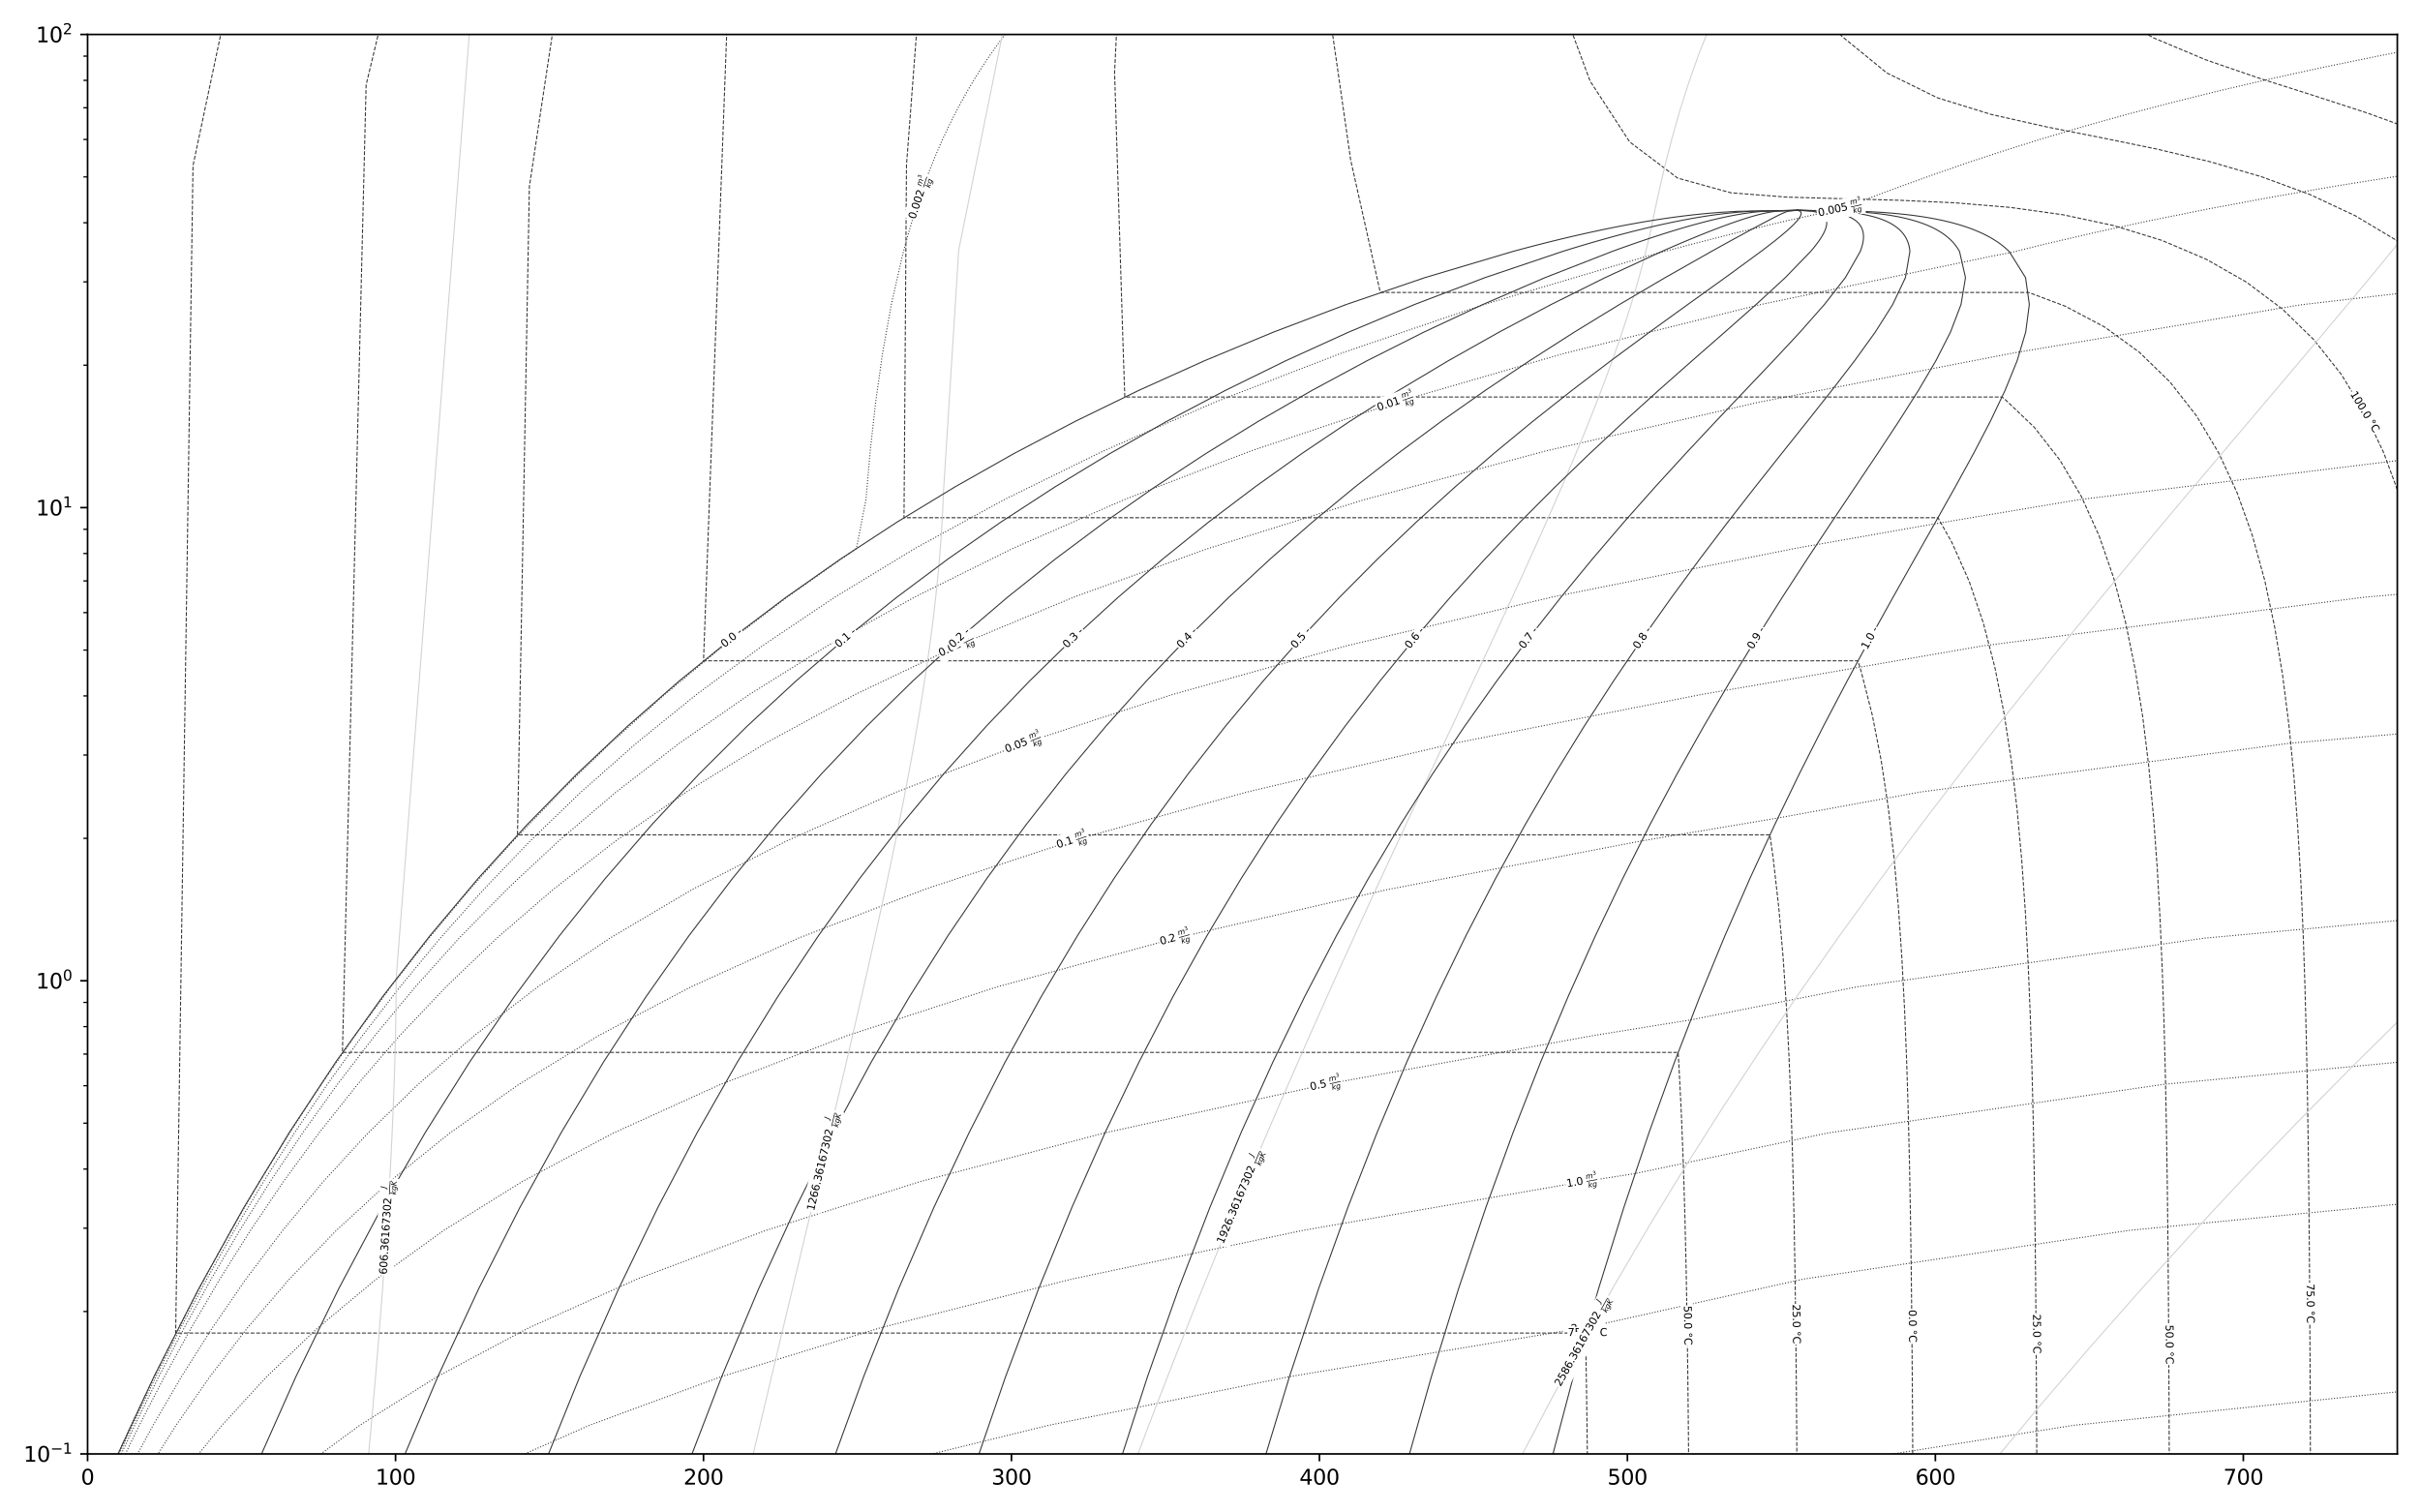 <?xml version="1.0" encoding="utf-8" standalone="no"?>
<!DOCTYPE svg PUBLIC "-//W3C//DTD SVG 1.1//EN"
  "http://www.w3.org/Graphics/SVG/1.1/DTD/svg11.dtd">
<svg xmlns:xlink="http://www.w3.org/1999/xlink" width="1152pt" height="720pt" viewBox="0 0 1152 720" xmlns="http://www.w3.org/2000/svg" version="1.1">
 <defs>
  <style type="text/css">*{stroke-linejoin: round; stroke-linecap: butt}</style>
 </defs>
 <g id="figure_1">
  <g id="patch_1">
   <path d="M 0 720 
L 1152 720 
L 1152 0 
L 0 0 
z
" style="fill: #ffffff"/>
  </g>
  <g id="axes_1">
   <g id="patch_2">
    <path d="M 41.692 692.12 
L 1141.2 692.12 
L 1141.2 16.416 
L 41.692 16.416 
z
" style="fill: #ffffff"/>
   </g>
   <g id="matplotlib.axis_1">
    <g id="xtick_1">
     <g id="line2d_1">
      <defs>
       <path id="m09396c9aef" d="M 0 0 
L 0 3.5 
" style="stroke: #000000; stroke-width: 0.8"/>
      </defs>
      <g>
       <use xlink:href="#m09396c9aef" x="41.692" y="692.12" style="stroke: #000000; stroke-width: 0.8"/>
      </g>
     </g>
     <g id="text_1">
      <!-- 0 -->
      <g transform="translate(38.511 706.718) scale(0.1 -0.1)">
       <defs>
        <path id="DejaVuSans-30" d="M 2034 4250 
Q 1547 4250 1301 3770 
Q 1056 3291 1056 2328 
Q 1056 1369 1301 889 
Q 1547 409 2034 409 
Q 2525 409 2770 889 
Q 3016 1369 3016 2328 
Q 3016 3291 2770 3770 
Q 2525 4250 2034 4250 
z
M 2034 4750 
Q 2819 4750 3233 4129 
Q 3647 3509 3647 2328 
Q 3647 1150 3233 529 
Q 2819 -91 2034 -91 
Q 1250 -91 836 529 
Q 422 1150 422 2328 
Q 422 3509 836 4129 
Q 1250 4750 2034 4750 
z
" transform="scale(0.016)"/>
       </defs>
       <use xlink:href="#DejaVuSans-30"/>
      </g>
     </g>
    </g>
    <g id="xtick_2">
     <g id="line2d_2">
      <g>
       <use xlink:href="#m09396c9aef" x="188.293" y="692.12" style="stroke: #000000; stroke-width: 0.8"/>
      </g>
     </g>
     <g id="text_2">
      <!-- 100 -->
      <g transform="translate(178.749 706.718) scale(0.1 -0.1)">
       <defs>
        <path id="DejaVuSans-31" d="M 794 531 
L 1825 531 
L 1825 4091 
L 703 3866 
L 703 4441 
L 1819 4666 
L 2450 4666 
L 2450 531 
L 3481 531 
L 3481 0 
L 794 0 
L 794 531 
z
" transform="scale(0.016)"/>
       </defs>
       <use xlink:href="#DejaVuSans-31"/>
       <use xlink:href="#DejaVuSans-30" x="63.623"/>
       <use xlink:href="#DejaVuSans-30" x="127.246"/>
      </g>
     </g>
    </g>
    <g id="xtick_3">
     <g id="line2d_3">
      <g>
       <use xlink:href="#m09396c9aef" x="334.894" y="692.12" style="stroke: #000000; stroke-width: 0.8"/>
      </g>
     </g>
     <g id="text_3">
      <!-- 200 -->
      <g transform="translate(325.35 706.718) scale(0.1 -0.1)">
       <defs>
        <path id="DejaVuSans-32" d="M 1228 531 
L 3431 531 
L 3431 0 
L 469 0 
L 469 531 
Q 828 903 1448 1529 
Q 2069 2156 2228 2338 
Q 2531 2678 2651 2914 
Q 2772 3150 2772 3378 
Q 2772 3750 2511 3984 
Q 2250 4219 1831 4219 
Q 1534 4219 1204 4116 
Q 875 4013 500 3803 
L 500 4441 
Q 881 4594 1212 4672 
Q 1544 4750 1819 4750 
Q 2544 4750 2975 4387 
Q 3406 4025 3406 3419 
Q 3406 3131 3298 2873 
Q 3191 2616 2906 2266 
Q 2828 2175 2409 1742 
Q 1991 1309 1228 531 
z
" transform="scale(0.016)"/>
       </defs>
       <use xlink:href="#DejaVuSans-32"/>
       <use xlink:href="#DejaVuSans-30" x="63.623"/>
       <use xlink:href="#DejaVuSans-30" x="127.246"/>
      </g>
     </g>
    </g>
    <g id="xtick_4">
     <g id="line2d_4">
      <g>
       <use xlink:href="#m09396c9aef" x="481.495" y="692.12" style="stroke: #000000; stroke-width: 0.8"/>
      </g>
     </g>
     <g id="text_4">
      <!-- 300 -->
      <g transform="translate(471.951 706.718) scale(0.1 -0.1)">
       <defs>
        <path id="DejaVuSans-33" d="M 2597 2516 
Q 3050 2419 3304 2112 
Q 3559 1806 3559 1356 
Q 3559 666 3084 287 
Q 2609 -91 1734 -91 
Q 1441 -91 1130 -33 
Q 819 25 488 141 
L 488 750 
Q 750 597 1062 519 
Q 1375 441 1716 441 
Q 2309 441 2620 675 
Q 2931 909 2931 1356 
Q 2931 1769 2642 2001 
Q 2353 2234 1838 2234 
L 1294 2234 
L 1294 2753 
L 1863 2753 
Q 2328 2753 2575 2939 
Q 2822 3125 2822 3475 
Q 2822 3834 2567 4026 
Q 2313 4219 1838 4219 
Q 1578 4219 1281 4162 
Q 984 4106 628 3988 
L 628 4550 
Q 988 4650 1302 4700 
Q 1616 4750 1894 4750 
Q 2613 4750 3031 4423 
Q 3450 4097 3450 3541 
Q 3450 3153 3228 2886 
Q 3006 2619 2597 2516 
z
" transform="scale(0.016)"/>
       </defs>
       <use xlink:href="#DejaVuSans-33"/>
       <use xlink:href="#DejaVuSans-30" x="63.623"/>
       <use xlink:href="#DejaVuSans-30" x="127.246"/>
      </g>
     </g>
    </g>
    <g id="xtick_5">
     <g id="line2d_5">
      <g>
       <use xlink:href="#m09396c9aef" x="628.096" y="692.12" style="stroke: #000000; stroke-width: 0.8"/>
      </g>
     </g>
     <g id="text_5">
      <!-- 400 -->
      <g transform="translate(618.553 706.718) scale(0.1 -0.1)">
       <defs>
        <path id="DejaVuSans-34" d="M 2419 4116 
L 825 1625 
L 2419 1625 
L 2419 4116 
z
M 2253 4666 
L 3047 4666 
L 3047 1625 
L 3713 1625 
L 3713 1100 
L 3047 1100 
L 3047 0 
L 2419 0 
L 2419 1100 
L 313 1100 
L 313 1709 
L 2253 4666 
z
" transform="scale(0.016)"/>
       </defs>
       <use xlink:href="#DejaVuSans-34"/>
       <use xlink:href="#DejaVuSans-30" x="63.623"/>
       <use xlink:href="#DejaVuSans-30" x="127.246"/>
      </g>
     </g>
    </g>
    <g id="xtick_6">
     <g id="line2d_6">
      <g>
       <use xlink:href="#m09396c9aef" x="774.697" y="692.12" style="stroke: #000000; stroke-width: 0.8"/>
      </g>
     </g>
     <g id="text_6">
      <!-- 500 -->
      <g transform="translate(765.154 706.718) scale(0.1 -0.1)">
       <defs>
        <path id="DejaVuSans-35" d="M 691 4666 
L 3169 4666 
L 3169 4134 
L 1269 4134 
L 1269 2991 
Q 1406 3038 1543 3061 
Q 1681 3084 1819 3084 
Q 2600 3084 3056 2656 
Q 3513 2228 3513 1497 
Q 3513 744 3044 326 
Q 2575 -91 1722 -91 
Q 1428 -91 1123 -41 
Q 819 9 494 109 
L 494 744 
Q 775 591 1075 516 
Q 1375 441 1709 441 
Q 2250 441 2565 725 
Q 2881 1009 2881 1497 
Q 2881 1984 2565 2268 
Q 2250 2553 1709 2553 
Q 1456 2553 1204 2497 
Q 953 2441 691 2322 
L 691 4666 
z
" transform="scale(0.016)"/>
       </defs>
       <use xlink:href="#DejaVuSans-35"/>
       <use xlink:href="#DejaVuSans-30" x="63.623"/>
       <use xlink:href="#DejaVuSans-30" x="127.246"/>
      </g>
     </g>
    </g>
    <g id="xtick_7">
     <g id="line2d_7">
      <g>
       <use xlink:href="#m09396c9aef" x="921.298" y="692.12" style="stroke: #000000; stroke-width: 0.8"/>
      </g>
     </g>
     <g id="text_7">
      <!-- 600 -->
      <g transform="translate(911.755 706.718) scale(0.1 -0.1)">
       <defs>
        <path id="DejaVuSans-36" d="M 2113 2584 
Q 1688 2584 1439 2293 
Q 1191 2003 1191 1497 
Q 1191 994 1439 701 
Q 1688 409 2113 409 
Q 2538 409 2786 701 
Q 3034 994 3034 1497 
Q 3034 2003 2786 2293 
Q 2538 2584 2113 2584 
z
M 3366 4563 
L 3366 3988 
Q 3128 4100 2886 4159 
Q 2644 4219 2406 4219 
Q 1781 4219 1451 3797 
Q 1122 3375 1075 2522 
Q 1259 2794 1537 2939 
Q 1816 3084 2150 3084 
Q 2853 3084 3261 2657 
Q 3669 2231 3669 1497 
Q 3669 778 3244 343 
Q 2819 -91 2113 -91 
Q 1303 -91 875 529 
Q 447 1150 447 2328 
Q 447 3434 972 4092 
Q 1497 4750 2381 4750 
Q 2619 4750 2861 4703 
Q 3103 4656 3366 4563 
z
" transform="scale(0.016)"/>
       </defs>
       <use xlink:href="#DejaVuSans-36"/>
       <use xlink:href="#DejaVuSans-30" x="63.623"/>
       <use xlink:href="#DejaVuSans-30" x="127.246"/>
      </g>
     </g>
    </g>
    <g id="xtick_8">
     <g id="line2d_8">
      <g>
       <use xlink:href="#m09396c9aef" x="1067.899" y="692.12" style="stroke: #000000; stroke-width: 0.8"/>
      </g>
     </g>
     <g id="text_8">
      <!-- 700 -->
      <g transform="translate(1058.356 706.718) scale(0.1 -0.1)">
       <defs>
        <path id="DejaVuSans-37" d="M 525 4666 
L 3525 4666 
L 3525 4397 
L 1831 0 
L 1172 0 
L 2766 4134 
L 525 4134 
L 525 4666 
z
" transform="scale(0.016)"/>
       </defs>
       <use xlink:href="#DejaVuSans-37"/>
       <use xlink:href="#DejaVuSans-30" x="63.623"/>
       <use xlink:href="#DejaVuSans-30" x="127.246"/>
      </g>
     </g>
    </g>
   </g>
   <g id="matplotlib.axis_2">
    <g id="ytick_1">
     <g id="line2d_9">
      <defs>
       <path id="m20af8a5676" d="M 0 0 
L -3.5 0 
" style="stroke: #000000; stroke-width: 0.8"/>
      </defs>
      <g>
       <use xlink:href="#m20af8a5676" x="41.692" y="692.12" style="stroke: #000000; stroke-width: 0.8"/>
      </g>
     </g>
     <g id="text_9">
      <!-- $\mathdefault{10^{-1}}$ -->
      <g transform="translate(11.192 695.919) scale(0.1 -0.1)">
       <defs>
        <path id="DejaVuSans-2212" d="M 678 2272 
L 4684 2272 
L 4684 1741 
L 678 1741 
L 678 2272 
z
" transform="scale(0.016)"/>
       </defs>
       <use xlink:href="#DejaVuSans-31" transform="translate(0 0.684)"/>
       <use xlink:href="#DejaVuSans-30" transform="translate(63.623 0.684)"/>
       <use xlink:href="#DejaVuSans-2212" transform="translate(128.203 38.966) scale(0.7)"/>
       <use xlink:href="#DejaVuSans-31" transform="translate(186.855 38.966) scale(0.7)"/>
      </g>
     </g>
    </g>
    <g id="ytick_2">
     <g id="line2d_10">
      <g>
       <use xlink:href="#m20af8a5676" x="41.692" y="466.885" style="stroke: #000000; stroke-width: 0.8"/>
      </g>
     </g>
     <g id="text_10">
      <!-- $\mathdefault{10^{0}}$ -->
      <g transform="translate(17.092 470.685) scale(0.1 -0.1)">
       <use xlink:href="#DejaVuSans-31" transform="translate(0 0.766)"/>
       <use xlink:href="#DejaVuSans-30" transform="translate(63.623 0.766)"/>
       <use xlink:href="#DejaVuSans-30" transform="translate(128.203 39.047) scale(0.7)"/>
      </g>
     </g>
    </g>
    <g id="ytick_3">
     <g id="line2d_11">
      <g>
       <use xlink:href="#m20af8a5676" x="41.692" y="241.651" style="stroke: #000000; stroke-width: 0.8"/>
      </g>
     </g>
     <g id="text_11">
      <!-- $\mathdefault{10^{1}}$ -->
      <g transform="translate(17.092 245.45) scale(0.1 -0.1)">
       <use xlink:href="#DejaVuSans-31" transform="translate(0 0.684)"/>
       <use xlink:href="#DejaVuSans-30" transform="translate(63.623 0.684)"/>
       <use xlink:href="#DejaVuSans-31" transform="translate(128.203 38.966) scale(0.7)"/>
      </g>
     </g>
    </g>
    <g id="ytick_4">
     <g id="line2d_12">
      <g>
       <use xlink:href="#m20af8a5676" x="41.692" y="16.416" style="stroke: #000000; stroke-width: 0.8"/>
      </g>
     </g>
     <g id="text_12">
      <!-- $\mathdefault{10^{2}}$ -->
      <g transform="translate(17.092 20.215) scale(0.1 -0.1)">
       <use xlink:href="#DejaVuSans-31" transform="translate(0 0.766)"/>
       <use xlink:href="#DejaVuSans-30" transform="translate(63.623 0.766)"/>
       <use xlink:href="#DejaVuSans-32" transform="translate(128.203 39.047) scale(0.7)"/>
      </g>
     </g>
    </g>
    <g id="ytick_5">
     <g id="line2d_13">
      <defs>
       <path id="m5524199290" d="M 0 0 
L -2 0 
" style="stroke: #000000; stroke-width: 0.6"/>
      </defs>
      <g>
       <use xlink:href="#m5524199290" x="41.692" y="624.318" style="stroke: #000000; stroke-width: 0.6"/>
      </g>
     </g>
    </g>
    <g id="ytick_6">
     <g id="line2d_14">
      <g>
       <use xlink:href="#m5524199290" x="41.692" y="584.656" style="stroke: #000000; stroke-width: 0.6"/>
      </g>
     </g>
    </g>
    <g id="ytick_7">
     <g id="line2d_15">
      <g>
       <use xlink:href="#m5524199290" x="41.692" y="556.515" style="stroke: #000000; stroke-width: 0.6"/>
      </g>
     </g>
    </g>
    <g id="ytick_8">
     <g id="line2d_16">
      <g>
       <use xlink:href="#m5524199290" x="41.692" y="534.688" style="stroke: #000000; stroke-width: 0.6"/>
      </g>
     </g>
    </g>
    <g id="ytick_9">
     <g id="line2d_17">
      <g>
       <use xlink:href="#m5524199290" x="41.692" y="516.853" style="stroke: #000000; stroke-width: 0.6"/>
      </g>
     </g>
    </g>
    <g id="ytick_10">
     <g id="line2d_18">
      <g>
       <use xlink:href="#m5524199290" x="41.692" y="501.775" style="stroke: #000000; stroke-width: 0.6"/>
      </g>
     </g>
    </g>
    <g id="ytick_11">
     <g id="line2d_19">
      <g>
       <use xlink:href="#m5524199290" x="41.692" y="488.713" style="stroke: #000000; stroke-width: 0.6"/>
      </g>
     </g>
    </g>
    <g id="ytick_12">
     <g id="line2d_20">
      <g>
       <use xlink:href="#m5524199290" x="41.692" y="477.192" style="stroke: #000000; stroke-width: 0.6"/>
      </g>
     </g>
    </g>
    <g id="ytick_13">
     <g id="line2d_21">
      <g>
       <use xlink:href="#m5524199290" x="41.692" y="399.083" style="stroke: #000000; stroke-width: 0.6"/>
      </g>
     </g>
    </g>
    <g id="ytick_14">
     <g id="line2d_22">
      <g>
       <use xlink:href="#m5524199290" x="41.692" y="359.421" style="stroke: #000000; stroke-width: 0.6"/>
      </g>
     </g>
    </g>
    <g id="ytick_15">
     <g id="line2d_23">
      <g>
       <use xlink:href="#m5524199290" x="41.692" y="331.281" style="stroke: #000000; stroke-width: 0.6"/>
      </g>
     </g>
    </g>
    <g id="ytick_16">
     <g id="line2d_24">
      <g>
       <use xlink:href="#m5524199290" x="41.692" y="309.453" style="stroke: #000000; stroke-width: 0.6"/>
      </g>
     </g>
    </g>
    <g id="ytick_17">
     <g id="line2d_25">
      <g>
       <use xlink:href="#m5524199290" x="41.692" y="291.619" style="stroke: #000000; stroke-width: 0.6"/>
      </g>
     </g>
    </g>
    <g id="ytick_18">
     <g id="line2d_26">
      <g>
       <use xlink:href="#m5524199290" x="41.692" y="276.54" style="stroke: #000000; stroke-width: 0.6"/>
      </g>
     </g>
    </g>
    <g id="ytick_19">
     <g id="line2d_27">
      <g>
       <use xlink:href="#m5524199290" x="41.692" y="263.478" style="stroke: #000000; stroke-width: 0.6"/>
      </g>
     </g>
    </g>
    <g id="ytick_20">
     <g id="line2d_28">
      <g>
       <use xlink:href="#m5524199290" x="41.692" y="251.957" style="stroke: #000000; stroke-width: 0.6"/>
      </g>
     </g>
    </g>
    <g id="ytick_21">
     <g id="line2d_29">
      <g>
       <use xlink:href="#m5524199290" x="41.692" y="173.848" style="stroke: #000000; stroke-width: 0.6"/>
      </g>
     </g>
    </g>
    <g id="ytick_22">
     <g id="line2d_30">
      <g>
       <use xlink:href="#m5524199290" x="41.692" y="134.186" style="stroke: #000000; stroke-width: 0.6"/>
      </g>
     </g>
    </g>
    <g id="ytick_23">
     <g id="line2d_31">
      <g>
       <use xlink:href="#m5524199290" x="41.692" y="106.046" style="stroke: #000000; stroke-width: 0.6"/>
      </g>
     </g>
    </g>
    <g id="ytick_24">
     <g id="line2d_32">
      <g>
       <use xlink:href="#m5524199290" x="41.692" y="84.218" style="stroke: #000000; stroke-width: 0.6"/>
      </g>
     </g>
    </g>
    <g id="ytick_25">
     <g id="line2d_33">
      <g>
       <use xlink:href="#m5524199290" x="41.692" y="66.384" style="stroke: #000000; stroke-width: 0.6"/>
      </g>
     </g>
    </g>
    <g id="ytick_26">
     <g id="line2d_34">
      <g>
       <use xlink:href="#m5524199290" x="41.692" y="51.305" style="stroke: #000000; stroke-width: 0.6"/>
      </g>
     </g>
    </g>
    <g id="ytick_27">
     <g id="line2d_35">
      <g>
       <use xlink:href="#m5524199290" x="41.692" y="38.243" style="stroke: #000000; stroke-width: 0.6"/>
      </g>
     </g>
    </g>
    <g id="ytick_28">
     <g id="line2d_36">
      <g>
       <use xlink:href="#m5524199290" x="41.692" y="26.722" style="stroke: #000000; stroke-width: 0.6"/>
      </g>
     </g>
    </g>
   </g>
   <g id="line2d_37">
    <path d="M 51.837 701.695 
L 62.371 678.504 
L 73.413 655.313 
L 85.001 632.122 
L 97.183 608.931 
L 110.008 585.739 
L 123.534 562.548 
L 137.824 539.357 
L 152.95 516.166 
L 168.993 492.975 
L 186.044 469.783 
L 204.207 446.592 
L 223.598 423.401 
L 244.351 400.21 
L 266.618 377.019 
L 290.572 353.827 
L 316.412 330.636 
L 344.365 307.445 
L 374.692 284.254 
L 407.696 261.063 
L 412.217 237.872 
L 414.251 214.68 
L 416.831 191.489 
L 420.105 168.298 
L 424.258 145.107 
L 429.53 121.916 
L 431.008 116.3 
L 432.573 110.684 
L 434.232 105.068 
L 435.989 99.452 
L 437.852 93.836 
L 439.826 88.22 
L 441.918 82.605 
L 444.135 76.989 
L 446.484 71.373 
L 448.975 65.757 
L 451.615 60.141 
L 454.413 54.525 
L 457.379 48.91 
L 460.524 43.294 
L 463.859 37.678 
L 467.394 32.062 
L 471.143 26.446 
L 475.119 20.83 
L 479.336 15.214 
" clip-path="url(#p4c17e4e1a9)" style="fill: none; stroke-dasharray: 0.5,0.825; stroke-dashoffset: 0; stroke: #363636; stroke-width: 0.5"/>
   </g>
   <g id="line2d_38">
    <path d="M 52.366 701.695 
L 63.027 678.504 
L 74.224 655.313 
L 86.005 632.122 
L 98.424 608.931 
L 111.542 585.739 
L 125.427 562.548 
L 140.16 539.357 
L 155.831 516.166 
L 172.544 492.975 
L 190.418 469.783 
L 209.591 446.592 
L 230.223 423.401 
L 252.497 400.21 
L 276.629 377.019 
L 302.87 353.827 
L 331.514 330.636 
L 362.903 307.445 
L 397.446 284.254 
L 435.621 261.063 
L 478.002 237.872 
L 525.272 214.68 
L 578.267 191.489 
L 638.03 168.298 
L 705.946 145.107 
L 784.184 121.916 
L 805.138 116.3 
L 827.149 110.684 
L 850.639 105.068 
L 876.201 99.452 
L 891.141 93.836 
L 906.243 88.22 
L 921.819 82.605 
L 938.069 76.989 
L 955.127 71.373 
L 973.099 65.757 
L 992.082 60.141 
L 1012.176 54.525 
L 1033.486 48.91 
L 1056.122 43.294 
L 1080.202 37.678 
L 1105.851 32.062 
L 1133.204 26.446 
L 1153 22.639 
" clip-path="url(#p4c17e4e1a9)" style="fill: none; stroke-dasharray: 0.5,0.825; stroke-dashoffset: 0; stroke: #363636; stroke-width: 0.5"/>
   </g>
   <g id="line2d_39">
    <path d="M 53.249 701.695 
L 64.12 678.504 
L 75.577 655.313 
L 87.679 632.122 
L 100.493 608.931 
L 114.097 585.739 
L 128.583 562.548 
L 144.054 539.357 
L 160.633 516.166 
L 178.463 492.975 
L 197.708 469.783 
L 218.565 446.592 
L 241.264 423.401 
L 266.074 400.21 
L 293.315 377.019 
L 323.368 353.827 
L 356.683 330.636 
L 393.801 307.445 
L 435.368 284.254 
L 482.164 261.063 
L 535.137 237.872 
L 595.451 214.68 
L 664.564 191.489 
L 744.371 168.298 
L 837.505 145.107 
L 948.294 121.916 
L 956.986 120.279 
L 973.084 116.3 
L 997.248 110.684 
L 1023.235 105.068 
L 1051.237 99.452 
L 1081.448 93.836 
L 1114.076 88.22 
L 1149.348 82.605 
" clip-path="url(#p4c17e4e1a9)" style="fill: none; stroke-dasharray: 0.5,0.825; stroke-dashoffset: 0; stroke: #363636; stroke-width: 0.5"/>
   </g>
   <g id="line2d_40">
    <path d="M 55.015 701.695 
L 66.307 678.504 
L 78.283 655.313 
L 91.025 632.122 
L 104.63 608.931 
L 119.208 585.739 
L 134.894 562.548 
L 151.842 539.357 
L 170.237 516.166 
L 190.299 492.975 
L 212.288 469.783 
L 236.513 446.592 
L 263.346 423.401 
L 293.226 400.21 
L 326.686 377.019 
L 364.362 353.827 
L 407.023 330.636 
L 455.597 307.445 
L 511.213 284.254 
L 575.25 261.063 
L 649.408 237.872 
L 735.808 214.68 
L 837.158 191.489 
L 957.053 168.298 
L 961.679 167.48 
L 1095.221 145.107 
L 1153 138.401 
" clip-path="url(#p4c17e4e1a9)" style="fill: none; stroke-dasharray: 0.5,0.825; stroke-dashoffset: 0; stroke: #363636; stroke-width: 0.5"/>
   </g>
   <g id="line2d_41">
    <path d="M 60.311 701.695 
L 72.866 678.504 
L 86.4 655.313 
L 101.065 632.122 
L 117.041 608.931 
L 134.542 585.739 
L 153.826 562.548 
L 175.204 539.357 
L 199.049 516.166 
L 225.809 492.975 
L 256.027 469.783 
L 290.358 446.592 
L 329.591 423.401 
L 374.685 400.21 
L 426.8 377.019 
L 487.346 353.827 
L 558.042 330.636 
L 640.983 307.445 
L 738.746 284.254 
L 854.506 261.063 
L 920.881 249.375 
L 989.672 237.872 
L 1153 217.812 
" clip-path="url(#p4c17e4e1a9)" style="fill: none; stroke-dasharray: 0.5,0.825; stroke-dashoffset: 0; stroke: #363636; stroke-width: 0.5"/>
   </g>
   <g id="line2d_42">
    <path d="M 69.14 701.695 
L 83.797 678.504 
L 99.929 655.313 
L 117.799 632.122 
L 137.726 608.931 
L 160.098 585.739 
L 185.381 562.548 
L 214.142 539.357 
L 247.068 516.166 
L 284.992 492.975 
L 328.926 469.783 
L 380.098 446.592 
L 440 423.401 
L 510.449 400.21 
L 593.656 377.019 
L 692.32 353.827 
L 809.739 330.636 
L 882.566 318.075 
L 943.895 307.445 
L 1125.809 284.254 
L 1153 281.983 
" clip-path="url(#p4c17e4e1a9)" style="fill: none; stroke-dasharray: 0.5,0.825; stroke-dashoffset: 0; stroke: #363636; stroke-width: 0.5"/>
   </g>
   <g id="line2d_43">
    <path d="M 86.796 701.695 
L 105.66 678.504 
L 126.986 655.313 
L 151.266 632.122 
L 179.097 608.931 
L 211.21 585.739 
L 248.49 562.548 
L 292.017 539.357 
L 343.106 516.166 
L 403.359 492.975 
L 474.724 469.783 
L 559.579 446.592 
L 660.819 423.401 
L 781.978 400.21 
L 846.323 389.418 
L 914.279 377.019 
L 1089.837 353.827 
L 1153 348.389 
" clip-path="url(#p4c17e4e1a9)" style="fill: none; stroke-dasharray: 0.5,0.825; stroke-dashoffset: 0; stroke: #363636; stroke-width: 0.5"/>
   </g>
   <g id="line2d_44">
    <path d="M 139.764 701.695 
L 171.249 678.504 
L 208.158 655.313 
L 251.666 632.122 
L 303.21 608.931 
L 364.545 585.739 
L 437.816 562.548 
L 525.642 539.357 
L 631.221 516.166 
L 758.458 492.975 
L 804.799 485.506 
L 884.026 469.783 
L 1049.493 446.592 
L 1153 437.152 
" clip-path="url(#p4c17e4e1a9)" style="fill: none; stroke-dasharray: 0.5,0.825; stroke-dashoffset: 0; stroke: #363636; stroke-width: 0.5"/>
   </g>
   <g id="line2d_45">
    <path d="M 228.045 701.695 
L 280.564 678.504 
L 343.444 655.313 
L 419 632.122 
L 510.064 608.931 
L 620.105 585.739 
L 753.361 562.548 
L 778.323 558.66 
L 870.009 539.357 
L 1030.132 516.166 
L 1153 504.583 
" clip-path="url(#p4c17e4e1a9)" style="fill: none; stroke-dasharray: 0.5,0.825; stroke-dashoffset: 0; stroke: #363636; stroke-width: 0.5"/>
   </g>
   <g id="line2d_46">
    <path d="M 404.607 701.695 
L 499.193 678.504 
L 614.016 655.313 
L 753.667 632.122 
L 755.57 631.835 
L 858.28 608.931 
L 1013.307 585.739 
L 1153 572.126 
" clip-path="url(#p4c17e4e1a9)" style="fill: none; stroke-dasharray: 0.5,0.825; stroke-dashoffset: 0; stroke: #363636; stroke-width: 0.5"/>
   </g>
   <g id="line2d_47">
    <path d="M 840.585 701.695 
L 987.107 678.504 
L 1153 661.359 
" clip-path="url(#p4c17e4e1a9)" style="fill: none; stroke-dasharray: 0.5,0.825; stroke-dashoffset: 0; stroke: #363636; stroke-width: 0.5"/>
   </g>
   <g id="line2d_48">
    <path d="M 108.752 -1 
L 91.876 78.853 
L 83.62 634.583 
L 93.786 634.583 
L 108.153 634.583 
L 122.519 634.583 
L 136.886 634.583 
L 151.253 634.583 
L 165.62 634.583 
L 179.986 634.583 
L 194.353 634.583 
L 208.72 634.583 
L 223.087 634.583 
L 237.453 634.583 
L 251.82 634.583 
L 266.187 634.583 
L 280.553 634.583 
L 294.92 634.583 
L 309.287 634.583 
L 323.654 634.583 
L 338.02 634.583 
L 352.387 634.583 
L 366.754 634.583 
L 381.12 634.583 
L 395.487 634.583 
L 409.854 634.583 
L 424.221 634.583 
L 438.587 634.583 
L 452.954 634.583 
L 467.321 634.583 
L 481.687 634.583 
L 496.054 634.583 
L 510.421 634.583 
L 524.788 634.583 
L 539.154 634.583 
L 553.521 634.583 
L 567.888 634.583 
L 582.254 634.583 
L 596.621 634.583 
L 610.988 634.583 
L 625.355 634.583 
L 639.721 634.583 
L 654.088 634.583 
L 668.455 634.583 
L 682.821 634.583 
L 697.188 634.583 
L 711.555 634.583 
L 725.922 634.583 
L 740.288 634.583 
L 754.655 634.583 
L 754.78 634.583 
L 755.21 659.482 
L 755.546 684.722 
L 755.805 710.057 
" clip-path="url(#p4c17e4e1a9)" style="fill: none; stroke-dasharray: 1.85,0.8; stroke-dashoffset: 0; stroke: #363636; stroke-width: 0.5"/>
   </g>
   <g id="line2d_49">
    <path d="M 184.218 -1 
L 174.28 40.461 
L 163.008 500.983 
L 171.325 500.983 
L 187.505 500.983 
L 203.684 500.983 
L 219.863 500.983 
L 236.043 500.983 
L 252.222 500.983 
L 268.401 500.983 
L 284.581 500.983 
L 300.76 500.983 
L 316.939 500.983 
L 333.119 500.983 
L 349.298 500.983 
L 365.477 500.983 
L 381.657 500.983 
L 397.836 500.983 
L 414.015 500.983 
L 430.195 500.983 
L 446.374 500.983 
L 462.553 500.983 
L 478.733 500.983 
L 494.912 500.983 
L 511.091 500.983 
L 527.271 500.983 
L 543.45 500.983 
L 559.629 500.983 
L 575.809 500.983 
L 591.988 500.983 
L 608.167 500.983 
L 624.347 500.983 
L 640.526 500.983 
L 656.705 500.983 
L 672.885 500.983 
L 689.064 500.983 
L 705.243 500.983 
L 721.423 500.983 
L 737.602 500.983 
L 753.781 500.983 
L 769.96 500.983 
L 786.14 500.983 
L 798.854 500.983 
L 799.159 506.139 
L 800.39 530.429 
L 801.349 555.026 
L 802.093 579.861 
L 802.67 604.882 
L 803.116 630.048 
L 803.46 655.326 
L 803.726 680.691 
L 803.932 706.123 
" clip-path="url(#p4c17e4e1a9)" style="fill: none; stroke-dasharray: 1.85,0.8; stroke-dashoffset: 0; stroke: #363636; stroke-width: 0.5"/>
   </g>
   <g id="line2d_50">
    <path d="M 265.547 -1 
L 251.999 88.796 
L 246.344 397.42 
L 258.112 397.42 
L 276.103 397.42 
L 294.095 397.42 
L 312.087 397.42 
L 330.079 397.42 
L 348.071 397.42 
L 366.063 397.42 
L 384.055 397.42 
L 402.047 397.42 
L 420.039 397.42 
L 438.031 397.42 
L 456.023 397.42 
L 474.015 397.42 
L 492.007 397.42 
L 509.999 397.42 
L 527.99 397.42 
L 545.982 397.42 
L 563.974 397.42 
L 581.966 397.42 
L 599.958 397.42 
L 617.95 397.42 
L 635.942 397.42 
L 653.934 397.42 
L 671.926 397.42 
L 689.918 397.42 
L 707.91 397.42 
L 725.902 397.42 
L 743.894 397.42 
L 761.886 397.42 
L 779.878 397.42 
L 797.869 397.42 
L 815.861 397.42 
L 833.853 397.42 
L 842.547 397.42 
L 844.154 409.056 
L 846.761 432.091 
L 848.815 455.695 
L 850.423 479.752 
L 851.679 504.164 
L 852.656 528.856 
L 853.413 553.765 
L 854 578.844 
L 854.454 604.055 
L 854.805 629.368 
L 855.075 654.759 
L 855.284 680.211 
L 855.445 705.711 
" clip-path="url(#p4c17e4e1a9)" style="fill: none; stroke-dasharray: 1.85,0.8; stroke-dashoffset: 0; stroke: #363636; stroke-width: 0.5"/>
   </g>
   <g id="line2d_51">
    <path d="M 346.558 -1 
L 334.894 314.582 
L 335.01 314.582 
L 354.815 314.582 
L 374.619 314.582 
L 394.424 314.582 
L 414.228 314.582 
L 434.033 314.582 
L 453.838 314.582 
L 473.642 314.582 
L 493.447 314.582 
L 513.251 314.582 
L 533.056 314.582 
L 552.86 314.582 
L 572.665 314.582 
L 592.469 314.582 
L 612.274 314.582 
L 632.078 314.582 
L 651.883 314.582 
L 671.687 314.582 
L 691.492 314.582 
L 711.297 314.582 
L 731.101 314.582 
L 750.906 314.582 
L 770.71 314.582 
L 790.515 314.582 
L 810.319 314.582 
L 830.124 314.582 
L 849.928 314.582 
L 869.733 314.582 
L 884.452 314.582 
L 885.999 319.714 
L 891.283 340.44 
L 895.529 362.18 
L 898.913 384.744 
L 901.589 407.971 
L 903.695 431.727 
L 905.343 455.903 
L 906.629 480.409 
L 907.628 505.173 
L 908.403 530.139 
L 909.003 555.261 
L 909.467 580.506 
L 909.826 605.845 
L 910.102 631.256 
L 910.315 656.724 
L 910.479 682.236 
L 910.606 707.78 
" clip-path="url(#p4c17e4e1a9)" style="fill: none; stroke-dasharray: 1.85,0.8; stroke-dashoffset: 0; stroke: #363636; stroke-width: 0.5"/>
   </g>
   <g id="line2d_52">
    <path d="M 437.577 -1 
L 431.515 78.573 
L 430.34 246.455 
L 440.357 246.455 
L 461.974 246.455 
L 483.591 246.455 
L 505.209 246.455 
L 526.826 246.455 
L 548.443 246.455 
L 570.06 246.455 
L 591.677 246.455 
L 613.294 246.455 
L 634.911 246.455 
L 656.529 246.455 
L 678.146 246.455 
L 699.763 246.455 
L 721.38 246.455 
L 742.997 246.455 
L 764.614 246.455 
L 786.231 246.455 
L 807.849 246.455 
L 829.466 246.455 
L 851.083 246.455 
L 872.7 246.455 
L 894.317 246.455 
L 915.934 246.455 
L 922.532 246.455 
L 929.211 258.323 
L 937.42 276.787 
L 944.153 296.645 
L 949.614 317.663 
L 953.999 339.633 
L 957.491 362.38 
L 960.252 385.75 
L 962.423 409.619 
L 964.121 433.882 
L 965.445 458.455 
L 966.475 483.272 
L 967.273 508.279 
L 967.891 533.434 
L 968.368 558.703 
L 968.737 584.06 
L 969.022 609.487 
L 969.241 634.966 
L 969.41 660.486 
L 969.54 686.037 
L 969.641 711.613 
" clip-path="url(#p4c17e4e1a9)" style="fill: none; stroke-dasharray: 1.85,0.8; stroke-dashoffset: 0; stroke: #363636; stroke-width: 0.5"/>
   </g>
   <g id="line2d_53">
    <path d="M 532.3 -1 
L 530.578 34.574 
L 534.658 165.92 
L 535.446 188.983 
L 556.604 188.983 
L 580.034 188.983 
L 603.464 188.983 
L 626.894 188.983 
L 650.323 188.983 
L 673.753 188.983 
L 697.183 188.983 
L 720.613 188.983 
L 744.042 188.983 
L 767.472 188.983 
L 790.902 188.983 
L 814.332 188.983 
L 837.761 188.983 
L 861.191 188.983 
L 884.621 188.983 
L 908.051 188.983 
L 931.48 188.983 
L 953.052 188.983 
L 954.263 189.955 
L 968.398 203.417 
L 980.511 218.927 
L 990.732 236.223 
L 999.232 255.058 
L 1006.209 275.2 
L 1011.87 296.438 
L 1016.416 318.581 
L 1020.036 341.46 
L 1022.898 364.935 
L 1025.148 388.884 
L 1026.909 413.21 
L 1028.281 437.832 
L 1029.348 462.687 
L 1030.175 487.723 
L 1030.816 512.899 
L 1031.311 538.186 
L 1031.693 563.557 
L 1031.988 588.993 
L 1032.215 614.48 
L 1032.39 640.006 
L 1032.525 665.562 
L 1032.629 691.142 
L 1032.709 716.739 
" clip-path="url(#p4c17e4e1a9)" style="fill: none; stroke-dasharray: 1.85,0.8; stroke-dashoffset: 0; stroke: #363636; stroke-width: 0.5"/>
   </g>
   <g id="line2d_54">
    <path d="M 634.05 14.131 
L 642.974 76.22 
L 657.066 139.228 
L 658.888 139.228 
L 684.131 139.228 
L 709.373 139.228 
L 734.615 139.228 
L 759.858 139.228 
L 785.1 139.228 
L 810.343 139.228 
L 835.585 139.228 
L 860.827 139.228 
L 886.07 139.228 
L 911.312 139.228 
L 936.554 139.228 
L 961.797 139.228 
L 965.765 139.228 
L 983.077 145.739 
L 1001.806 155.633 
L 1018.469 167.743 
L 1033.039 181.899 
L 1045.564 197.911 
L 1056.157 215.577 
L 1064.982 234.688 
L 1072.235 255.04 
L 1078.123 276.437 
L 1082.856 298.701 
L 1086.627 321.674 
L 1089.609 345.22 
L 1091.954 369.224 
L 1093.79 393.592 
L 1095.221 418.246 
L 1096.334 443.126 
L 1097.196 468.181 
L 1097.864 493.372 
L 1098.381 518.67 
L 1098.78 544.049 
L 1099.087 569.492 
L 1099.325 594.985 
L 1099.507 620.515 
L 1099.648 646.074 
L 1099.757 671.656 
L 1099.84 697.255 
" clip-path="url(#p4c17e4e1a9)" style="fill: none; stroke-dasharray: 1.85,0.8; stroke-dashoffset: 0; stroke: #363636; stroke-width: 0.5"/>
   </g>
   <g id="line2d_55">
    <path d="M 743.325 1.882 
L 756.924 38.575 
L 775.774 67.546 
L 798.614 84.775 
L 823.984 91.784 
L 850.508 93.825 
L 877.332 94.605 
L 904.137 95.337 
L 930.72 96.548 
L 956.818 98.715 
L 982.125 102.238 
L 1006.318 107.411 
L 1029.091 114.423 
L 1050.174 123.373 
L 1069.355 134.286 
L 1086.495 147.128 
L 1101.538 161.81 
L 1114.509 178.201 
L 1125.507 196.143 
L 1134.689 215.455 
L 1142.248 235.954 
" clip-path="url(#p4c17e4e1a9)" style="fill: none; stroke-dasharray: 1.85,0.8; stroke-dashoffset: 0; stroke: #363636; stroke-width: 0.5"/>
   </g>
   <g id="line2d_56">
    <path d="M 863.201 -1 
L 876.704 17.203 
L 898.194 34.73 
L 922.3 46.552 
L 947.914 54.482 
L 974.206 60.392 
L 1000.606 65.605 
L 1026.698 70.955 
L 1052.124 76.997 
L 1076.546 84.125 
L 1099.645 92.622 
L 1121.131 102.678 
L 1140.768 114.402 
L 1153 123.722 
" clip-path="url(#p4c17e4e1a9)" style="fill: none; stroke-dasharray: 1.85,0.8; stroke-dashoffset: 0; stroke: #363636; stroke-width: 0.5"/>
   </g>
   <g id="line2d_57">
    <path d="M 1001.952 4.857 
L 1025.196 18.044 
L 1050.008 28.459 
L 1075.561 37.265 
L 1101.224 45.429 
L 1126.502 53.665 
L 1150.979 62.487 
" clip-path="url(#p4c17e4e1a9)" style="fill: none; stroke-dasharray: 1.85,0.8; stroke-dashoffset: 0; stroke: #363636; stroke-width: 0.5"/>
   </g>
   <g id="line2d_58">
    <path d="M 224.743 -1 
L 188.583 465.933 
L 188.583 466.027 
L 188.583 466.123 
L 188.582 466.222 
L 188.582 466.324 
L 188.582 466.428 
L 188.581 466.535 
L 188.581 466.644 
L 188.581 466.756 
L 188.58 466.872 
L 188.58 466.99 
L 188.58 467.111 
L 188.579 467.235 
L 188.579 467.363 
L 188.578 467.493 
L 188.578 467.627 
L 188.577 467.764 
L 188.577 467.905 
L 188.576 468.05 
L 188.575 468.198 
L 188.575 468.349 
L 188.574 468.505 
L 188.573 468.664 
L 188.573 468.828 
L 188.572 468.995 
L 188.571 469.167 
L 188.57 469.342 
L 188.569 469.522 
L 188.568 469.707 
L 188.567 469.896 
L 188.566 470.09 
L 188.565 470.288 
L 188.564 470.492 
L 188.562 470.7 
L 188.561 470.913 
L 188.56 471.132 
L 188.558 471.356 
L 188.557 471.585 
L 188.555 471.819 
L 188.553 472.06 
L 188.552 472.305 
L 188.55 472.557 
L 188.548 472.815 
L 188.546 473.079 
L 188.544 473.348 
L 188.542 473.625 
L 188.539 473.907 
L 188.537 474.197 
L 188.534 474.492 
L 188.532 474.795 
L 188.529 475.105 
L 188.526 475.422 
L 188.523 475.745 
L 188.519 476.077 
L 188.516 476.415 
L 188.513 476.762 
L 188.509 477.116 
L 188.505 477.477 
L 188.501 477.847 
L 188.497 478.225 
L 188.492 478.611 
L 188.488 479.006 
L 188.483 479.409 
L 188.478 479.821 
L 188.472 480.242 
L 188.467 480.671 
L 188.461 481.11 
L 188.455 481.558 
L 188.449 482.015 
L 188.442 482.482 
L 188.435 482.959 
L 188.428 483.445 
L 188.421 483.941 
L 188.413 484.448 
L 188.405 484.964 
L 188.397 485.491 
L 188.388 486.028 
L 188.379 486.576 
L 188.369 487.135 
L 188.359 487.704 
L 188.349 488.285 
L 188.338 488.877 
L 188.327 489.48 
L 188.315 490.094 
L 188.303 490.72 
L 188.29 491.357 
L 188.277 492.007 
L 188.264 492.668 
L 188.25 493.341 
L 188.235 494.027 
L 188.22 494.724 
L 188.204 495.434 
L 188.03 502.496 
L 187.792 510.667 
L 187.474 519.995 
L 187.061 530.509 
L 186.537 542.208 
L 185.888 555.071 
L 185.102 569.053 
L 184.17 584.098 
L 183.087 600.134 
L 181.851 617.088 
L 180.464 634.881 
L 178.928 653.435 
L 177.251 672.676 
L 175.439 692.533 
" clip-path="url(#p4c17e4e1a9)" style="fill: none; stroke: #d1d1d1; stroke-width: 0.5; stroke-linecap: square"/>
   </g>
   <g id="line2d_59">
    <path d="M 479.88 3.041 
L 456.385 118.999 
L 449.056 235.299 
L 449.042 235.711 
L 449.028 236.132 
L 449.012 236.563 
L 448.996 237.003 
L 448.98 237.453 
L 448.962 237.912 
L 448.944 238.381 
L 448.925 238.86 
L 448.905 239.349 
L 448.885 239.848 
L 448.863 240.358 
L 448.84 240.878 
L 448.817 241.41 
L 448.792 241.952 
L 448.767 242.505 
L 448.74 243.069 
L 448.713 243.644 
L 448.684 244.231 
L 448.654 244.83 
L 448.622 245.441 
L 448.59 246.063 
L 448.556 246.698 
L 448.521 247.344 
L 448.484 248.004 
L 448.446 248.675 
L 448.406 249.36 
L 448.365 250.057 
L 448.322 250.767 
L 448.278 251.49 
L 448.232 252.227 
L 448.184 252.976 
L 448.134 253.74 
L 448.083 254.516 
L 448.029 255.307 
L 447.974 256.111 
L 447.916 256.93 
L 447.857 257.762 
L 447.795 258.609 
L 447.731 259.47 
L 447.665 260.345 
L 447.597 261.235 
L 447.526 262.14 
L 447.453 263.059 
L 447.377 263.993 
L 447.299 264.942 
L 447.218 265.906 
L 447.135 266.885 
L 447.049 267.879 
L 446.96 268.888 
L 446.868 269.913 
L 446.773 270.953 
L 446.675 272.008 
L 446.574 273.079 
L 446.47 274.166 
L 446.363 275.268 
L 446.253 276.385 
L 446.139 277.519 
L 446.023 278.668 
L 445.902 279.833 
L 445.778 281.013 
L 445.651 282.209 
L 445.52 283.422 
L 445.386 284.65 
L 445.248 285.894 
L 445.106 287.153 
L 444.96 288.429 
L 444.81 289.72 
L 444.657 291.028 
L 444.499 292.351 
L 444.338 293.69 
L 444.172 295.045 
L 444.002 296.415 
L 443.828 297.802 
L 443.65 299.204 
L 443.468 300.622 
L 443.281 302.055 
L 443.09 303.504 
L 442.895 304.969 
L 442.695 306.449 
L 442.491 307.945 
L 442.282 309.456 
L 442.069 310.983 
L 441.851 312.525 
L 441.628 314.082 
L 439.382 328.973 
L 436.735 345.062 
L 433.684 362.271 
L 430.237 380.511 
L 426.412 399.687 
L 422.236 419.705 
L 417.741 440.47 
L 412.964 461.896 
L 407.943 483.901 
L 402.715 506.41 
L 397.315 529.356 
L 391.778 552.68 
L 386.135 576.328 
L 380.412 600.257 
L 374.635 624.424 
L 368.826 648.795 
L 363.002 673.341 
L 357.18 698.035 
" clip-path="url(#p4c17e4e1a9)" style="fill: none; stroke: #d1d1d1; stroke-width: 0.5; stroke-linecap: square"/>
   </g>
   <g id="line2d_60">
    <path d="M 815.554 8.746 
L 809.232 24.331 
L 803.983 39.042 
L 799.643 52.734 
L 796.072 65.277 
L 793.15 76.563 
L 790.777 86.508 
L 788.872 95.053 
L 787.371 102.151 
L 786.692 105.464 
L 786.473 106.521 
L 786.247 107.599 
L 786.012 108.695 
L 785.771 109.81 
L 785.521 110.943 
L 785.263 112.094 
L 784.998 113.262 
L 784.725 114.447 
L 784.443 115.65 
L 784.154 116.869 
L 783.856 118.105 
L 783.55 119.359 
L 783.236 120.628 
L 782.913 121.915 
L 782.581 123.218 
L 782.24 124.538 
L 781.891 125.875 
L 781.532 127.228 
L 781.164 128.598 
L 780.787 129.984 
L 780.401 131.387 
L 780.005 132.806 
L 779.6 134.242 
L 779.185 135.695 
L 778.76 137.164 
L 778.325 138.65 
L 777.88 140.152 
L 777.426 141.67 
L 776.961 143.205 
L 776.486 144.757 
L 776 146.324 
L 775.505 147.908 
L 774.998 149.508 
L 774.482 151.125 
L 773.954 152.757 
L 773.416 154.406 
L 772.868 156.071 
L 772.309 157.752 
L 771.738 159.448 
L 771.157 161.161 
L 770.566 162.89 
L 769.963 164.634 
L 769.349 166.394 
L 768.724 168.17 
L 768.089 169.962 
L 767.442 171.769 
L 766.785 173.591 
L 766.116 175.429 
L 765.436 177.282 
L 764.746 179.15 
L 764.044 181.033 
L 763.332 182.931 
L 762.608 184.844 
L 761.874 186.772 
L 761.129 188.715 
L 760.373 190.672 
L 759.606 192.644 
L 758.828 194.63 
L 758.04 196.63 
L 757.241 198.644 
L 756.431 200.672 
L 755.611 202.714 
L 754.781 204.77 
L 753.94 206.839 
L 753.088 208.922 
L 752.227 211.018 
L 743.916 230.726 
L 734.841 251.43 
L 725.099 273.021 
L 714.795 295.394 
L 704.038 318.445 
L 692.935 342.081 
L 681.586 366.213 
L 670.082 390.764 
L 658.5 415.664 
L 646.908 440.852 
L 635.363 466.278 
L 623.91 491.897 
L 612.586 517.67 
L 601.42 543.566 
L 590.433 569.558 
L 579.64 595.624 
L 569.054 621.744 
L 558.681 647.904 
L 548.526 674.091 
L 538.589 700.293 
" clip-path="url(#p4c17e4e1a9)" style="fill: none; stroke: #d1d1d1; stroke-width: 0.5; stroke-linecap: square"/>
   </g>
   <g id="line2d_61">
    <path d="M 1142.101 115.241 
L 1140.126 117.658 
L 1138.143 120.081 
L 1136.151 122.509 
L 1134.151 124.942 
L 1132.142 127.381 
L 1130.125 129.825 
L 1128.098 132.276 
L 1126.063 134.733 
L 1124.019 137.196 
L 1121.966 139.666 
L 1119.904 142.142 
L 1100.709 165.037 
L 1080.871 188.501 
L 1060.52 212.509 
L 1039.803 237.012 
L 1018.868 261.957 
L 997.852 287.292 
L 976.877 312.972 
L 956.047 338.956 
L 935.451 365.211 
L 915.165 391.707 
L 895.247 418.423 
L 875.75 445.339 
L 856.712 472.441 
L 838.167 499.717 
L 820.139 527.158 
L 802.648 554.755 
L 785.71 582.502 
L 769.334 610.395 
L 753.541 638.407 
L 738.858 665.402 
L 724.636 692.355 
" clip-path="url(#p4c17e4e1a9)" style="fill: none; stroke: #d1d1d1; stroke-width: 0.5; stroke-linecap: square"/>
   </g>
   <g id="line2d_62">
    <path d="M 1145.862 481.964 
L 1119.077 508.439 
L 1092.889 534.997 
L 1067.307 561.64 
L 1042.339 588.367 
L 1017.989 615.18 
L 994.262 642.08 
L 971.161 669.07 
L 948.69 696.152 
" clip-path="url(#p4c17e4e1a9)" style="fill: none; stroke: #d1d1d1; stroke-width: 0.5; stroke-linecap: square"/>
   </g>
   <g id="line2d_63">
    <path d="M 52.273 700.548 
L 73.324 655.279 
L 94.581 613.51 
L 116.065 574.859 
L 137.796 538.995 
L 159.794 505.63 
L 182.083 474.512 
L 204.685 445.416 
L 227.626 418.148 
L 250.932 392.534 
L 274.631 368.421 
L 298.752 345.672 
L 323.33 324.167 
L 348.398 303.795 
L 373.999 284.46 
L 400.178 266.074 
L 426.988 248.557 
L 454.495 231.839 
L 482.777 215.852 
L 511.933 200.537 
L 542.095 185.838 
L 573.446 171.702 
L 606.255 158.077 
L 640.949 144.913 
L 678.298 132.159 
L 719.967 119.755 
L 721.846 119.245 
L 723.74 118.735 
L 725.65 118.226 
L 727.577 117.718 
L 729.521 117.209 
L 731.483 116.701 
L 733.464 116.194 
L 735.465 115.687 
L 737.487 115.181 
L 739.532 114.674 
L 741.599 114.169 
L 743.691 113.663 
L 745.809 113.158 
L 747.954 112.653 
L 750.129 112.149 
L 752.335 111.645 
L 754.575 111.141 
L 756.851 110.638 
L 759.165 110.135 
L 761.521 109.632 
L 763.923 109.129 
L 766.375 108.627 
L 768.881 108.125 
L 771.447 107.623 
L 774.08 107.121 
L 776.788 106.619 
L 779.581 106.118 
L 782.47 105.616 
L 785.47 105.115 
L 788.601 104.614 
L 791.887 104.112 
L 795.364 103.611 
L 799.079 103.109 
L 803.105 102.607 
L 807.556 102.105 
L 812.639 101.602 
L 818.782 101.099 
L 827.22 100.595 
L 855.673 100.089 
" clip-path="url(#p4c17e4e1a9)" style="fill: none; stroke: #363636; stroke-width: 0.5; stroke-linecap: square"/>
   </g>
   <g id="line2d_64">
    <path d="M 120.751 700.548 
L 140.888 655.279 
L 161.219 613.51 
L 181.758 574.859 
L 202.521 538.995 
L 223.525 505.63 
L 244.788 474.512 
L 266.329 445.416 
L 288.167 418.148 
L 310.323 392.534 
L 332.819 368.421 
L 355.678 345.672 
L 378.927 324.167 
L 402.592 303.795 
L 426.705 284.46 
L 451.302 266.074 
L 476.424 248.557 
L 502.12 231.839 
L 528.449 215.852 
L 555.487 200.537 
L 583.334 185.838 
L 612.125 171.702 
L 642.06 158.077 
L 673.457 144.913 
L 706.892 132.159 
L 743.617 119.755 
L 745.255 119.245 
L 746.906 118.735 
L 748.568 118.226 
L 750.242 117.718 
L 751.93 117.209 
L 753.632 116.701 
L 755.347 116.194 
L 757.078 115.687 
L 758.825 115.181 
L 760.589 114.674 
L 762.37 114.169 
L 764.17 113.663 
L 765.989 113.158 
L 767.829 112.653 
L 769.692 112.149 
L 771.578 111.645 
L 773.489 111.141 
L 775.428 110.638 
L 777.396 110.135 
L 779.396 109.632 
L 781.43 109.129 
L 783.502 108.627 
L 785.616 108.125 
L 787.774 107.623 
L 789.984 107.121 
L 792.25 106.619 
L 794.58 106.118 
L 796.984 105.616 
L 799.472 105.115 
L 802.059 104.614 
L 804.766 104.112 
L 807.616 103.611 
L 810.649 103.109 
L 813.919 102.607 
L 817.516 102.105 
L 821.596 101.602 
L 826.495 101.099 
L 833.173 100.595 
L 855.673 100.089 
" clip-path="url(#p4c17e4e1a9)" style="fill: none; stroke: #363636; stroke-width: 0.5; stroke-linecap: square"/>
   </g>
   <g id="line2d_65">
    <path d="M 189.228 700.548 
L 208.452 655.279 
L 227.856 613.51 
L 247.45 574.859 
L 267.246 538.995 
L 287.256 505.63 
L 307.494 474.512 
L 327.974 445.416 
L 348.709 418.148 
L 369.715 392.534 
L 391.008 368.421 
L 412.604 345.672 
L 434.524 324.167 
L 456.785 303.795 
L 479.411 284.46 
L 502.426 266.074 
L 525.859 248.557 
L 549.744 231.839 
L 574.121 215.852 
L 599.042 200.537 
L 624.572 185.838 
L 650.803 171.702 
L 677.865 158.077 
L 705.965 144.913 
L 735.485 132.159 
L 767.267 119.755 
L 768.665 119.245 
L 770.071 118.735 
L 771.485 118.226 
L 772.908 117.718 
L 774.339 117.209 
L 775.78 116.701 
L 777.231 116.194 
L 778.691 115.687 
L 780.163 115.181 
L 781.646 114.674 
L 783.141 114.169 
L 784.648 113.663 
L 786.169 113.158 
L 787.704 112.653 
L 789.254 112.149 
L 790.82 111.645 
L 792.404 111.141 
L 794.005 110.638 
L 795.627 110.135 
L 797.271 109.632 
L 798.937 109.129 
L 800.63 108.627 
L 802.35 108.125 
L 804.101 107.623 
L 805.887 107.121 
L 807.712 106.619 
L 809.58 106.118 
L 811.498 105.616 
L 813.474 105.115 
L 815.518 104.614 
L 817.644 104.112 
L 819.869 103.611 
L 822.219 103.109 
L 824.734 102.607 
L 827.475 102.105 
L 830.554 101.602 
L 834.208 101.099 
L 839.126 100.595 
L 855.673 100.089 
" clip-path="url(#p4c17e4e1a9)" style="fill: none; stroke: #363636; stroke-width: 0.5; stroke-linecap: square"/>
   </g>
   <g id="line2d_66">
    <path d="M 257.705 700.548 
L 276.016 655.279 
L 294.493 613.51 
L 313.142 574.859 
L 331.971 538.995 
L 350.988 505.63 
L 370.2 474.512 
L 389.618 445.416 
L 409.25 418.148 
L 429.106 392.534 
L 449.196 368.421 
L 469.53 345.672 
L 490.121 324.167 
L 510.978 303.795 
L 532.117 284.46 
L 553.55 266.074 
L 575.295 248.557 
L 597.369 231.839 
L 619.794 215.852 
L 642.596 200.537 
L 665.81 185.838 
L 689.481 171.702 
L 713.669 158.077 
L 738.472 144.913 
L 764.078 132.159 
L 790.917 119.755 
L 792.075 119.245 
L 793.236 118.735 
L 794.402 118.226 
L 795.573 117.718 
L 796.748 117.209 
L 797.928 116.701 
L 799.114 116.194 
L 800.304 115.687 
L 801.501 115.181 
L 802.703 114.674 
L 803.912 114.169 
L 805.127 113.663 
L 806.349 113.158 
L 807.579 112.653 
L 808.817 112.149 
L 810.063 111.645 
L 811.318 111.141 
L 812.583 110.638 
L 813.858 110.135 
L 815.145 109.632 
L 816.444 109.129 
L 817.757 108.627 
L 819.084 108.125 
L 820.428 107.623 
L 821.79 107.121 
L 823.173 106.619 
L 824.579 106.118 
L 826.012 105.616 
L 827.476 105.115 
L 828.977 104.614 
L 830.522 104.112 
L 832.121 103.611 
L 833.789 103.109 
L 835.548 102.607 
L 837.434 102.105 
L 839.511 101.602 
L 841.921 101.099 
L 845.078 100.595 
L 855.673 100.089 
" clip-path="url(#p4c17e4e1a9)" style="fill: none; stroke: #363636; stroke-width: 0.5; stroke-linecap: square"/>
   </g>
   <g id="line2d_67">
    <path d="M 326.183 700.548 
L 343.58 655.279 
L 361.13 613.51 
L 378.834 574.859 
L 396.696 538.995 
L 414.719 505.63 
L 432.906 474.512 
L 451.263 445.416 
L 469.792 418.148 
L 488.498 392.534 
L 507.384 368.421 
L 526.456 345.672 
L 545.718 324.167 
L 565.172 303.795 
L 584.823 284.46 
L 604.675 266.074 
L 624.73 248.557 
L 644.993 231.839 
L 665.466 215.852 
L 686.151 200.537 
L 707.049 185.838 
L 728.159 171.702 
L 749.474 158.077 
L 770.98 144.913 
L 792.672 132.159 
L 814.567 119.755 
L 815.484 119.245 
L 816.402 118.735 
L 817.32 118.226 
L 818.238 117.718 
L 819.157 117.209 
L 820.077 116.701 
L 820.997 116.194 
L 821.917 115.687 
L 822.839 115.181 
L 823.76 114.674 
L 824.683 114.169 
L 825.606 113.663 
L 826.53 113.158 
L 827.454 112.653 
L 828.379 112.149 
L 829.305 111.645 
L 830.232 111.141 
L 831.16 110.638 
L 832.09 110.135 
L 833.02 109.632 
L 833.951 109.129 
L 834.884 108.627 
L 835.819 108.125 
L 836.755 107.623 
L 837.694 107.121 
L 838.635 106.619 
L 839.579 106.118 
L 840.526 105.616 
L 841.478 105.115 
L 842.436 104.614 
L 843.4 104.112 
L 844.373 103.611 
L 845.359 103.109 
L 846.362 102.607 
L 847.393 102.105 
L 848.469 101.602 
L 849.634 101.099 
L 851.031 100.595 
L 855.673 100.089 
" clip-path="url(#p4c17e4e1a9)" style="fill: none; stroke: #363636; stroke-width: 0.5; stroke-linecap: square"/>
   </g>
   <g id="line2d_68">
    <path d="M 394.66 700.548 
L 411.144 655.279 
L 427.767 613.51 
L 444.527 574.859 
L 461.421 538.995 
L 478.45 505.63 
L 495.612 474.512 
L 512.907 445.416 
L 530.333 418.148 
L 547.889 392.534 
L 565.573 368.421 
L 583.382 345.672 
L 601.315 324.167 
L 619.365 303.795 
L 637.529 284.46 
L 655.799 266.074 
L 674.166 248.557 
L 692.618 231.839 
L 711.138 215.852 
L 729.705 200.537 
L 748.287 185.838 
L 766.838 171.702 
L 785.279 158.077 
L 803.488 144.913 
L 821.265 132.159 
L 838.218 119.755 
L 838.894 119.245 
L 839.567 118.735 
L 840.237 118.226 
L 840.904 117.718 
L 841.566 117.209 
L 842.225 116.701 
L 842.88 116.194 
L 843.53 115.687 
L 844.176 115.181 
L 844.818 114.674 
L 845.454 114.169 
L 846.085 113.663 
L 846.71 113.158 
L 847.329 112.653 
L 847.942 112.149 
L 848.548 111.645 
L 849.147 111.141 
L 849.738 110.638 
L 850.321 110.135 
L 850.894 109.632 
L 851.458 109.129 
L 852.012 108.627 
L 852.553 108.125 
L 853.082 107.623 
L 853.597 107.121 
L 854.097 106.619 
L 854.578 106.118 
L 855.041 105.616 
L 855.48 105.115 
L 855.894 104.614 
L 856.278 104.112 
L 856.625 103.611 
L 856.929 103.109 
L 857.177 102.607 
L 857.352 102.105 
L 857.427 101.602 
L 857.347 101.099 
L 856.983 100.595 
L 855.673 100.089 
" clip-path="url(#p4c17e4e1a9)" style="fill: none; stroke: #363636; stroke-width: 0.5; stroke-linecap: square"/>
   </g>
   <g id="line2d_69">
    <path d="M 463.137 700.548 
L 478.709 655.279 
L 494.405 613.51 
L 510.219 574.859 
L 526.146 538.995 
L 542.181 505.63 
L 558.318 474.512 
L 574.551 445.416 
L 590.874 418.148 
L 607.28 392.534 
L 623.761 368.421 
L 640.309 345.672 
L 656.912 324.167 
L 673.559 303.795 
L 690.235 284.46 
L 706.923 266.074 
L 723.602 248.557 
L 740.242 231.839 
L 756.811 215.852 
L 773.26 200.537 
L 789.525 185.838 
L 805.516 171.702 
L 821.084 158.077 
L 835.995 144.913 
L 849.858 132.159 
L 861.868 119.755 
L 862.304 119.245 
L 862.733 118.735 
L 863.155 118.226 
L 863.569 117.718 
L 863.976 117.209 
L 864.374 116.701 
L 864.763 116.194 
L 865.143 115.687 
L 865.514 115.181 
L 865.875 114.674 
L 866.225 114.169 
L 866.563 113.663 
L 866.89 113.158 
L 867.204 112.653 
L 867.505 112.149 
L 867.791 111.645 
L 868.061 111.141 
L 868.315 110.638 
L 868.552 110.135 
L 868.769 109.632 
L 868.965 109.129 
L 869.139 108.627 
L 869.288 108.125 
L 869.409 107.623 
L 869.5 107.121 
L 869.558 106.619 
L 869.578 106.118 
L 869.555 105.616 
L 869.482 105.115 
L 869.353 104.614 
L 869.156 104.112 
L 868.877 103.611 
L 868.498 103.109 
L 867.991 102.607 
L 867.311 102.105 
L 866.384 101.602 
L 865.06 101.099 
L 862.936 100.595 
L 855.673 100.089 
" clip-path="url(#p4c17e4e1a9)" style="fill: none; stroke: #363636; stroke-width: 0.5; stroke-linecap: square"/>
   </g>
   <g id="line2d_70">
    <path d="M 531.615 700.548 
L 546.273 655.279 
L 561.042 613.51 
L 575.911 574.859 
L 590.871 538.995 
L 605.912 505.63 
L 621.024 474.512 
L 636.196 445.416 
L 651.416 418.148 
L 666.672 392.534 
L 681.95 368.421 
L 697.235 345.672 
L 712.509 324.167 
L 727.752 303.795 
L 742.941 284.46 
L 758.048 266.074 
L 773.037 248.557 
L 787.867 231.839 
L 802.483 215.852 
L 816.814 200.537 
L 830.764 185.838 
L 844.194 171.702 
L 856.889 158.077 
L 868.503 144.913 
L 878.452 132.159 
L 885.518 119.755 
L 885.713 119.245 
L 885.898 118.735 
L 886.072 118.226 
L 886.234 117.718 
L 886.385 117.209 
L 886.522 116.701 
L 886.646 116.194 
L 886.756 115.687 
L 886.852 115.181 
L 886.932 114.674 
L 886.996 114.169 
L 887.042 113.663 
L 887.07 113.158 
L 887.079 112.653 
L 887.067 112.149 
L 887.033 111.645 
L 886.976 111.141 
L 886.893 110.638 
L 886.783 110.135 
L 886.643 109.632 
L 886.472 109.129 
L 886.266 108.627 
L 886.022 108.125 
L 885.736 107.623 
L 885.404 107.121 
L 885.02 106.619 
L 884.577 106.118 
L 884.069 105.616 
L 883.485 105.115 
L 882.812 104.614 
L 882.034 104.112 
L 881.13 103.611 
L 880.068 103.109 
L 878.805 102.607 
L 877.27 102.105 
L 875.342 101.602 
L 872.773 101.099 
L 868.888 100.595 
L 855.673 100.089 
" clip-path="url(#p4c17e4e1a9)" style="fill: none; stroke: #363636; stroke-width: 0.5; stroke-linecap: square"/>
   </g>
   <g id="line2d_71">
    <path d="M 600.092 700.548 
L 613.837 655.279 
L 627.679 613.51 
L 641.603 574.859 
L 655.596 538.995 
L 669.644 505.63 
L 683.73 474.512 
L 697.84 445.416 
L 711.957 418.148 
L 726.063 392.534 
L 740.138 368.421 
L 754.161 345.672 
L 768.106 324.167 
L 781.946 303.795 
L 795.647 284.46 
L 809.172 266.074 
L 822.473 248.557 
L 835.491 231.839 
L 848.155 215.852 
L 860.368 200.537 
L 872.002 185.838 
L 882.872 171.702 
L 892.694 158.077 
L 901.011 144.913 
L 907.045 132.159 
L 909.168 119.755 
L 909.123 119.245 
L 909.064 118.735 
L 908.99 118.226 
L 908.9 117.718 
L 908.794 117.209 
L 908.671 116.701 
L 908.529 116.194 
L 908.369 115.687 
L 908.19 115.181 
L 907.989 114.674 
L 907.767 114.169 
L 907.521 113.663 
L 907.251 113.158 
L 906.954 112.653 
L 906.63 112.149 
L 906.276 111.645 
L 905.89 111.141 
L 905.47 110.638 
L 905.014 110.135 
L 904.518 109.632 
L 903.979 109.129 
L 903.393 108.627 
L 902.757 108.125 
L 902.063 107.623 
L 901.307 107.121 
L 900.481 106.619 
L 899.577 106.118 
L 898.583 105.616 
L 897.487 105.115 
L 896.27 104.614 
L 894.912 104.112 
L 893.382 103.611 
L 891.638 103.109 
L 889.62 102.607 
L 887.229 102.105 
L 884.299 101.602 
L 880.486 101.099 
L 874.841 100.595 
L 855.673 100.089 
" clip-path="url(#p4c17e4e1a9)" style="fill: none; stroke: #363636; stroke-width: 0.5; stroke-linecap: square"/>
   </g>
   <g id="line2d_72">
    <path d="M 668.569 700.548 
L 681.401 655.279 
L 694.316 613.51 
L 707.296 574.859 
L 720.322 538.995 
L 733.375 505.63 
L 746.436 474.512 
L 759.485 445.416 
L 772.499 418.148 
L 785.454 392.534 
L 798.327 368.421 
L 811.087 345.672 
L 823.703 324.167 
L 836.139 303.795 
L 848.353 284.46 
L 860.296 266.074 
L 871.908 248.557 
L 883.116 231.839 
L 893.828 215.852 
L 903.923 200.537 
L 913.241 185.838 
L 921.551 171.702 
L 928.499 158.077 
L 933.518 144.913 
L 935.638 132.159 
L 932.818 119.755 
L 932.533 119.245 
L 932.229 118.735 
L 931.907 118.226 
L 931.565 117.718 
L 931.203 117.209 
L 930.819 116.701 
L 930.413 116.194 
L 929.982 115.687 
L 929.528 115.181 
L 929.046 114.674 
L 928.538 114.169 
L 928 113.663 
L 927.431 113.158 
L 926.829 112.653 
L 926.192 112.149 
L 925.518 111.645 
L 924.805 111.141 
L 924.048 110.638 
L 923.245 110.135 
L 922.393 109.632 
L 921.486 109.129 
L 920.521 108.627 
L 919.491 108.125 
L 918.39 107.623 
L 917.21 107.121 
L 915.943 106.619 
L 914.576 106.118 
L 913.097 105.616 
L 911.489 105.115 
L 909.729 104.614 
L 907.79 104.112 
L 905.634 103.611 
L 903.208 103.109 
L 900.434 102.607 
L 897.188 102.105 
L 893.257 101.602 
L 888.199 101.099 
L 880.794 100.595 
L 855.673 100.089 
" clip-path="url(#p4c17e4e1a9)" style="fill: none; stroke: #363636; stroke-width: 0.5; stroke-linecap: square"/>
   </g>
   <g id="line2d_73">
    <path d="M 737.046 700.548 
L 748.965 655.279 
L 760.953 613.51 
L 772.988 574.859 
L 785.047 538.995 
L 797.106 505.63 
L 809.142 474.512 
L 821.129 445.416 
L 833.04 418.148 
L 844.846 392.534 
L 856.515 368.421 
L 868.013 345.672 
L 879.3 324.167 
L 890.332 303.795 
L 901.059 284.46 
L 911.42 266.074 
L 921.344 248.557 
L 930.741 231.839 
L 939.5 215.852 
L 947.477 200.537 
L 954.479 185.838 
L 960.229 171.702 
L 964.304 158.077 
L 966.026 144.913 
L 964.232 132.159 
L 956.468 119.755 
L 955.942 119.245 
L 955.395 118.735 
L 954.825 118.226 
L 954.231 117.718 
L 953.612 117.209 
L 952.967 116.701 
L 952.296 116.194 
L 951.595 115.687 
L 950.865 115.181 
L 950.104 114.674 
L 949.309 114.169 
L 948.478 113.663 
L 947.611 113.158 
L 946.704 112.653 
L 945.755 112.149 
L 944.761 111.645 
L 943.719 111.141 
L 942.625 110.638 
L 941.476 110.135 
L 940.267 109.632 
L 938.993 109.129 
L 937.648 108.627 
L 936.225 108.125 
L 934.717 107.623 
L 933.114 107.121 
L 931.405 106.619 
L 929.576 106.118 
L 927.612 105.616 
L 925.491 105.115 
L 923.188 104.614 
L 920.668 104.112 
L 917.886 103.611 
L 914.778 103.109 
L 911.248 102.607 
L 907.147 102.105 
L 902.214 101.602 
L 895.912 101.099 
L 886.746 100.595 
L 855.673 100.089 
" clip-path="url(#p4c17e4e1a9)" style="fill: none; stroke: #363636; stroke-width: 0.5; stroke-linecap: square"/>
   </g>
   <g id="patch_3">
    <path d="M 41.692 692.12 
L 41.692 16.416 
" style="fill: none; stroke: #000000; stroke-width: 0.8; stroke-linejoin: miter; stroke-linecap: square"/>
   </g>
   <g id="patch_4">
    <path d="M 1141.2 692.12 
L 1141.2 16.416 
" style="fill: none; stroke: #000000; stroke-width: 0.8; stroke-linejoin: miter; stroke-linecap: square"/>
   </g>
   <g id="patch_5">
    <path d="M 41.692 692.12 
L 1141.2 692.12 
" style="fill: none; stroke: #000000; stroke-width: 0.8; stroke-linejoin: miter; stroke-linecap: square"/>
   </g>
   <g id="patch_6">
    <path d="M 41.692 16.416 
L 1141.2 16.416 
" style="fill: none; stroke: #000000; stroke-width: 0.8; stroke-linejoin: miter; stroke-linecap: square"/>
   </g>
   <g id="text_13">
    <g id="patch_7">
     <path d="M 438.324 105.464 
L 445.123 84.751 
L 437.38 82.209 
L 430.581 102.922 
z
" style="fill: #ffffff; stroke: #ffffff; stroke-linejoin: miter"/>
    </g>
    <!-- 0.002 $\frac{m^3}{kg}$ -->
    <g transform="translate(435.664 104.59) rotate(-71.828) scale(0.05 -0.05)">
     <defs>
      <path id="DejaVuSans-2e" d="M 684 794 
L 1344 794 
L 1344 0 
L 684 0 
L 684 794 
z
" transform="scale(0.016)"/>
      <path id="DejaVuSans-20" transform="scale(0.016)"/>
      <path id="DejaVuSans-Oblique-6d" d="M 5747 2113 
L 5338 0 
L 4763 0 
L 5166 2094 
Q 5191 2228 5203 2325 
Q 5216 2422 5216 2491 
Q 5216 2772 5059 2928 
Q 4903 3084 4622 3084 
Q 4203 3084 3875 2770 
Q 3547 2456 3450 1953 
L 3066 0 
L 2491 0 
L 2900 2094 
Q 2925 2209 2937 2307 
Q 2950 2406 2950 2484 
Q 2950 2769 2794 2926 
Q 2638 3084 2363 3084 
Q 1938 3084 1609 2770 
Q 1281 2456 1184 1953 
L 800 0 
L 225 0 
L 909 3500 
L 1484 3500 
L 1375 2956 
Q 1609 3263 1923 3423 
Q 2238 3584 2597 3584 
Q 2978 3584 3223 3384 
Q 3469 3184 3519 2828 
Q 3781 3197 4126 3390 
Q 4472 3584 4856 3584 
Q 5306 3584 5551 3325 
Q 5797 3066 5797 2591 
Q 5797 2488 5784 2364 
Q 5772 2241 5747 2113 
z
" transform="scale(0.016)"/>
      <path id="DejaVuSans-Oblique-6b" d="M 1172 4863 
L 1747 4863 
L 1197 2028 
L 3169 3500 
L 3916 3500 
L 1716 1825 
L 3322 0 
L 2625 0 
L 1131 1709 
L 800 0 
L 225 0 
L 1172 4863 
z
" transform="scale(0.016)"/>
      <path id="DejaVuSans-Oblique-67" d="M 3816 3500 
L 3219 434 
Q 3047 -456 2561 -893 
Q 2075 -1331 1253 -1331 
Q 950 -1331 690 -1286 
Q 431 -1241 206 -1147 
L 313 -588 
Q 525 -725 762 -790 
Q 1000 -856 1269 -856 
Q 1816 -856 2167 -557 
Q 2519 -259 2631 300 
L 2681 563 
Q 2441 288 2122 144 
Q 1803 0 1434 0 
Q 903 0 598 351 
Q 294 703 294 1319 
Q 294 1803 478 2267 
Q 663 2731 997 3091 
Q 1219 3328 1514 3456 
Q 1809 3584 2131 3584 
Q 2484 3584 2746 3420 
Q 3009 3256 3138 2956 
L 3238 3500 
L 3816 3500 
z
M 2950 2216 
Q 2950 2641 2750 2872 
Q 2550 3103 2181 3103 
Q 1953 3103 1747 3012 
Q 1541 2922 1394 2759 
Q 1156 2491 1023 2127 
Q 891 1763 891 1375 
Q 891 944 1092 712 
Q 1294 481 1672 481 
Q 2219 481 2584 976 
Q 2950 1472 2950 2216 
z
" transform="scale(0.016)"/>
     </defs>
     <use xlink:href="#DejaVuSans-30" transform="translate(0 0.039)"/>
     <use xlink:href="#DejaVuSans-2e" transform="translate(63.623 0.039)"/>
     <use xlink:href="#DejaVuSans-30" transform="translate(95.41 0.039)"/>
     <use xlink:href="#DejaVuSans-30" transform="translate(159.033 0.039)"/>
     <use xlink:href="#DejaVuSans-32" transform="translate(222.656 0.039)"/>
     <use xlink:href="#DejaVuSans-20" transform="translate(286.279 0.039)"/>
     <use xlink:href="#DejaVuSans-Oblique-6d" transform="translate(318.066 43.836) scale(0.7)"/>
     <use xlink:href="#DejaVuSans-33" transform="translate(389.51 70.633) scale(0.49)"/>
     <use xlink:href="#DejaVuSans-Oblique-6b" transform="translate(328.066 -40.603) scale(0.7)"/>
     <use xlink:href="#DejaVuSans-Oblique-67" transform="translate(368.604 -40.603) scale(0.7)"/>
     <path d="M 318.066 18.836 
L 318.066 25.086 
L 422.599 25.086 
L 422.599 18.836 
L 318.066 18.836 
z
"/>
    </g>
   </g>
   <g id="text_14">
    <g id="patch_8">
     <path d="M 866.443 105.793 
L 887.725 101.068 
L 885.958 93.112 
L 864.677 97.836 
z
" style="fill: #ffffff; stroke: #ffffff; stroke-linejoin: miter"/>
    </g>
    <!-- 0.005 $\frac{m^3}{kg}$ -->
    <g transform="translate(865.836 103.059) rotate(-12.516) scale(0.05 -0.05)">
     <use xlink:href="#DejaVuSans-30" transform="translate(0 0.039)"/>
     <use xlink:href="#DejaVuSans-2e" transform="translate(63.623 0.039)"/>
     <use xlink:href="#DejaVuSans-30" transform="translate(95.41 0.039)"/>
     <use xlink:href="#DejaVuSans-30" transform="translate(159.033 0.039)"/>
     <use xlink:href="#DejaVuSans-35" transform="translate(222.656 0.039)"/>
     <use xlink:href="#DejaVuSans-20" transform="translate(286.279 0.039)"/>
     <use xlink:href="#DejaVuSans-Oblique-6d" transform="translate(318.066 43.836) scale(0.7)"/>
     <use xlink:href="#DejaVuSans-33" transform="translate(389.51 70.633) scale(0.49)"/>
     <use xlink:href="#DejaVuSans-Oblique-6b" transform="translate(328.066 -40.603) scale(0.7)"/>
     <use xlink:href="#DejaVuSans-Oblique-67" transform="translate(368.604 -40.603) scale(0.7)"/>
     <path d="M 318.066 18.836 
L 318.066 25.086 
L 422.599 25.086 
L 422.599 18.836 
L 318.066 18.836 
z
"/>
    </g>
   </g>
   <g id="text_15">
    <g id="patch_9">
     <path d="M 657.065 198.335 
L 674.68 192.362 
L 672.063 184.644 
L 654.448 190.616 
z
" style="fill: #ffffff; stroke: #ffffff; stroke-linejoin: miter"/>
    </g>
    <!-- 0.01 $\frac{m^3}{kg}$ -->
    <g transform="translate(656.166 195.683) rotate(-18.73) scale(0.05 -0.05)">
     <use xlink:href="#DejaVuSans-30" transform="translate(0 0.039)"/>
     <use xlink:href="#DejaVuSans-2e" transform="translate(63.623 0.039)"/>
     <use xlink:href="#DejaVuSans-30" transform="translate(95.41 0.039)"/>
     <use xlink:href="#DejaVuSans-31" transform="translate(159.033 0.039)"/>
     <use xlink:href="#DejaVuSans-20" transform="translate(222.656 0.039)"/>
     <use xlink:href="#DejaVuSans-Oblique-6d" transform="translate(254.443 43.836) scale(0.7)"/>
     <use xlink:href="#DejaVuSans-33" transform="translate(325.887 70.633) scale(0.49)"/>
     <use xlink:href="#DejaVuSans-Oblique-6b" transform="translate(264.443 -40.603) scale(0.7)"/>
     <use xlink:href="#DejaVuSans-Oblique-67" transform="translate(304.98 -40.603) scale(0.7)"/>
     <path d="M 254.443 18.836 
L 254.443 25.086 
L 358.976 25.086 
L 358.976 18.836 
L 254.443 18.836 
z
"/>
    </g>
   </g>
   <g id="text_16">
    <g id="patch_10">
     <path d="M 448.991 315.156 
L 465.743 307.074 
L 462.202 299.734 
L 445.45 307.816 
z
" style="fill: #ffffff; stroke: #ffffff; stroke-linejoin: miter"/>
    </g>
    <!-- 0.02 $\frac{m^3}{kg}$ -->
    <g transform="translate(447.774 312.634) rotate(-25.754) scale(0.05 -0.05)">
     <use xlink:href="#DejaVuSans-30" transform="translate(0 0.039)"/>
     <use xlink:href="#DejaVuSans-2e" transform="translate(63.623 0.039)"/>
     <use xlink:href="#DejaVuSans-30" transform="translate(95.41 0.039)"/>
     <use xlink:href="#DejaVuSans-32" transform="translate(159.033 0.039)"/>
     <use xlink:href="#DejaVuSans-20" transform="translate(222.656 0.039)"/>
     <use xlink:href="#DejaVuSans-Oblique-6d" transform="translate(254.443 43.836) scale(0.7)"/>
     <use xlink:href="#DejaVuSans-33" transform="translate(325.887 70.633) scale(0.49)"/>
     <use xlink:href="#DejaVuSans-Oblique-6b" transform="translate(264.443 -40.603) scale(0.7)"/>
     <use xlink:href="#DejaVuSans-Oblique-67" transform="translate(304.98 -40.603) scale(0.7)"/>
     <path d="M 254.443 18.836 
L 254.443 25.086 
L 358.976 25.086 
L 358.976 18.836 
L 254.443 18.836 
z
"/>
    </g>
   </g>
   <g id="text_17">
    <g id="patch_11">
     <path d="M 480.144 360.985 
L 497.49 354.271 
L 494.549 346.67 
L 477.203 353.384 
z
" style="fill: #ffffff; stroke: #ffffff; stroke-linejoin: miter"/>
    </g>
    <!-- 0.05 $\frac{m^3}{kg}$ -->
    <g transform="translate(479.134 358.373) rotate(-21.158) scale(0.05 -0.05)">
     <use xlink:href="#DejaVuSans-30" transform="translate(0 0.039)"/>
     <use xlink:href="#DejaVuSans-2e" transform="translate(63.623 0.039)"/>
     <use xlink:href="#DejaVuSans-30" transform="translate(95.41 0.039)"/>
     <use xlink:href="#DejaVuSans-35" transform="translate(159.033 0.039)"/>
     <use xlink:href="#DejaVuSans-20" transform="translate(222.656 0.039)"/>
     <use xlink:href="#DejaVuSans-Oblique-6d" transform="translate(254.443 43.836) scale(0.7)"/>
     <use xlink:href="#DejaVuSans-33" transform="translate(325.887 70.633) scale(0.49)"/>
     <use xlink:href="#DejaVuSans-Oblique-6b" transform="translate(264.443 -40.603) scale(0.7)"/>
     <use xlink:href="#DejaVuSans-Oblique-67" transform="translate(304.98 -40.603) scale(0.7)"/>
     <path d="M 254.443 18.836 
L 254.443 25.086 
L 358.976 25.086 
L 358.976 18.836 
L 254.443 18.836 
z
"/>
    </g>
   </g>
   <g id="text_18">
    <g id="patch_12">
     <path d="M 504.429 406.507 
L 519.042 401.646 
L 516.469 393.913 
L 501.857 398.773 
z
" style="fill: #ffffff; stroke: #ffffff; stroke-linejoin: miter"/>
    </g>
    <!-- 0.1 $\frac{m^3}{kg}$ -->
    <g transform="translate(503.545 403.85) rotate(-18.399) scale(0.05 -0.05)">
     <use xlink:href="#DejaVuSans-30" transform="translate(0 0.039)"/>
     <use xlink:href="#DejaVuSans-2e" transform="translate(63.623 0.039)"/>
     <use xlink:href="#DejaVuSans-31" transform="translate(95.41 0.039)"/>
     <use xlink:href="#DejaVuSans-20" transform="translate(159.033 0.039)"/>
     <use xlink:href="#DejaVuSans-Oblique-6d" transform="translate(190.82 43.836) scale(0.7)"/>
     <use xlink:href="#DejaVuSans-33" transform="translate(262.264 70.633) scale(0.49)"/>
     <use xlink:href="#DejaVuSans-Oblique-6b" transform="translate(200.82 -40.603) scale(0.7)"/>
     <use xlink:href="#DejaVuSans-Oblique-67" transform="translate(241.357 -40.603) scale(0.7)"/>
     <path d="M 190.82 18.836 
L 190.82 25.086 
L 295.353 25.086 
L 295.353 18.836 
L 190.82 18.836 
z
"/>
    </g>
   </g>
   <g id="text_19">
    <g id="patch_13">
     <path d="M 553.362 452.537 
L 567.965 448.504 
L 565.796 440.648 
L 551.192 444.681 
z
" style="fill: #ffffff; stroke: #ffffff; stroke-linejoin: miter"/>
    </g>
    <!-- 0.2 $\frac{m^3}{kg}$ -->
    <g transform="translate(552.617 449.838) rotate(-15.438) scale(0.05 -0.05)">
     <use xlink:href="#DejaVuSans-30" transform="translate(0 0.039)"/>
     <use xlink:href="#DejaVuSans-2e" transform="translate(63.623 0.039)"/>
     <use xlink:href="#DejaVuSans-32" transform="translate(89.91 0.039)"/>
     <use xlink:href="#DejaVuSans-20" transform="translate(153.533 0.039)"/>
     <use xlink:href="#DejaVuSans-Oblique-6d" transform="translate(185.32 43.836) scale(0.7)"/>
     <use xlink:href="#DejaVuSans-33" transform="translate(256.764 70.633) scale(0.49)"/>
     <use xlink:href="#DejaVuSans-Oblique-6b" transform="translate(195.32 -40.603) scale(0.7)"/>
     <use xlink:href="#DejaVuSans-Oblique-67" transform="translate(235.857 -40.603) scale(0.7)"/>
     <path d="M 185.32 18.836 
L 185.32 25.086 
L 289.853 25.086 
L 289.853 18.836 
L 185.32 18.836 
z
"/>
    </g>
   </g>
   <g id="text_20">
    <g id="patch_14">
     <path d="M 624.587 521.812 
L 639.621 518.476 
L 637.855 510.519 
L 622.821 513.856 
z
" style="fill: #ffffff; stroke: #ffffff; stroke-linejoin: miter"/>
    </g>
    <!-- 0.5 $\frac{m^3}{kg}$ -->
    <g transform="translate(623.98 519.079) rotate(-12.514) scale(0.05 -0.05)">
     <use xlink:href="#DejaVuSans-30" transform="translate(0 0.039)"/>
     <use xlink:href="#DejaVuSans-2e" transform="translate(63.623 0.039)"/>
     <use xlink:href="#DejaVuSans-35" transform="translate(95.41 0.039)"/>
     <use xlink:href="#DejaVuSans-20" transform="translate(159.033 0.039)"/>
     <use xlink:href="#DejaVuSans-Oblique-6d" transform="translate(190.82 43.836) scale(0.7)"/>
     <use xlink:href="#DejaVuSans-33" transform="translate(262.264 70.633) scale(0.49)"/>
     <use xlink:href="#DejaVuSans-Oblique-6b" transform="translate(200.82 -40.603) scale(0.7)"/>
     <use xlink:href="#DejaVuSans-Oblique-67" transform="translate(241.357 -40.603) scale(0.7)"/>
     <path d="M 190.82 18.836 
L 190.82 25.086 
L 295.353 25.086 
L 295.353 18.836 
L 190.82 18.836 
z
"/>
    </g>
   </g>
   <g id="text_21">
    <g id="patch_15">
     <path d="M 746.483 567.895 
L 761.65 565.228 
L 760.239 557.201 
L 745.072 559.868 
z
" style="fill: #ffffff; stroke: #ffffff; stroke-linejoin: miter"/>
    </g>
    <!-- 1.0 $\frac{m^3}{kg}$ -->
    <g transform="translate(745.998 565.137) rotate(-9.974) scale(0.05 -0.05)">
     <use xlink:href="#DejaVuSans-31" transform="translate(0 0.039)"/>
     <use xlink:href="#DejaVuSans-2e" transform="translate(63.623 0.039)"/>
     <use xlink:href="#DejaVuSans-30" transform="translate(95.41 0.039)"/>
     <use xlink:href="#DejaVuSans-20" transform="translate(159.033 0.039)"/>
     <use xlink:href="#DejaVuSans-Oblique-6d" transform="translate(190.82 43.836) scale(0.7)"/>
     <use xlink:href="#DejaVuSans-33" transform="translate(262.264 70.633) scale(0.49)"/>
     <use xlink:href="#DejaVuSans-Oblique-6b" transform="translate(200.82 -40.603) scale(0.7)"/>
     <use xlink:href="#DejaVuSans-Oblique-67" transform="translate(241.357 -40.603) scale(0.7)"/>
     <path d="M 190.82 18.836 
L 190.82 25.086 
L 295.353 25.086 
L 295.353 18.836 
L 190.82 18.836 
z
"/>
    </g>
   </g>
   <g id="text_22">
    <g id="patch_16">
     <path d="M 748.57 637.022 
L 763.795 634.706 
L 762.569 626.648 
L 747.345 628.965 
z
" style="fill: #ffffff; stroke: #ffffff; stroke-linejoin: miter"/>
    </g>
    <!-- 2.0 $\frac{m^3}{kg}$ -->
    <g transform="translate(748.149 634.254) rotate(-8.65) scale(0.05 -0.05)">
     <use xlink:href="#DejaVuSans-32" transform="translate(0 0.039)"/>
     <use xlink:href="#DejaVuSans-2e" transform="translate(63.623 0.039)"/>
     <use xlink:href="#DejaVuSans-30" transform="translate(95.41 0.039)"/>
     <use xlink:href="#DejaVuSans-20" transform="translate(159.033 0.039)"/>
     <use xlink:href="#DejaVuSans-Oblique-6d" transform="translate(190.82 43.836) scale(0.7)"/>
     <use xlink:href="#DejaVuSans-33" transform="translate(262.264 70.633) scale(0.49)"/>
     <use xlink:href="#DejaVuSans-Oblique-6b" transform="translate(200.82 -40.603) scale(0.7)"/>
     <use xlink:href="#DejaVuSans-Oblique-67" transform="translate(241.357 -40.603) scale(0.7)"/>
     <path d="M 190.82 18.836 
L 190.82 25.086 
L 295.353 25.086 
L 295.353 18.836 
L 190.82 18.836 
z
"/>
    </g>
   </g>
   <g id="text_23">
    <g id="patch_17">
     <path d="M 744.521 637.002 
L 765.038 637.002 
L 765.038 632.163 
L 744.521 632.163 
z
" style="fill: #ffffff; stroke: #ffffff; stroke-linejoin: miter"/>
    </g>
    <!-- -75.0 °C -->
    <g transform="translate(744.521 635.962) rotate(-0) scale(0.05 -0.05)">
     <defs>
      <path id="DejaVuSans-2d" d="M 313 2009 
L 1997 2009 
L 1997 1497 
L 313 1497 
L 313 2009 
z
" transform="scale(0.016)"/>
      <path id="DejaVuSans-b0" d="M 1600 4347 
Q 1350 4347 1178 4173 
Q 1006 4000 1006 3750 
Q 1006 3503 1178 3333 
Q 1350 3163 1600 3163 
Q 1850 3163 2022 3333 
Q 2194 3503 2194 3750 
Q 2194 3997 2020 4172 
Q 1847 4347 1600 4347 
z
M 1600 4750 
Q 1800 4750 1984 4673 
Q 2169 4597 2303 4453 
Q 2447 4313 2519 4134 
Q 2591 3956 2591 3750 
Q 2591 3338 2302 3052 
Q 2013 2766 1594 2766 
Q 1172 2766 890 3047 
Q 609 3328 609 3750 
Q 609 4169 896 4459 
Q 1184 4750 1600 4750 
z
" transform="scale(0.016)"/>
      <path id="DejaVuSans-43" d="M 4122 4306 
L 4122 3641 
Q 3803 3938 3442 4084 
Q 3081 4231 2675 4231 
Q 1875 4231 1450 3742 
Q 1025 3253 1025 2328 
Q 1025 1406 1450 917 
Q 1875 428 2675 428 
Q 3081 428 3442 575 
Q 3803 722 4122 1019 
L 4122 359 
Q 3791 134 3420 21 
Q 3050 -91 2638 -91 
Q 1578 -91 968 557 
Q 359 1206 359 2328 
Q 359 3453 968 4101 
Q 1578 4750 2638 4750 
Q 3056 4750 3426 4639 
Q 3797 4528 4122 4306 
z
" transform="scale(0.016)"/>
     </defs>
     <use xlink:href="#DejaVuSans-2d"/>
     <use xlink:href="#DejaVuSans-37" x="36.084"/>
     <use xlink:href="#DejaVuSans-35" x="99.707"/>
     <use xlink:href="#DejaVuSans-2e" x="163.33"/>
     <use xlink:href="#DejaVuSans-30" x="195.117"/>
     <use xlink:href="#DejaVuSans-20" x="258.74"/>
     <use xlink:href="#DejaVuSans-b0" x="290.527"/>
     <use xlink:href="#DejaVuSans-43" x="340.527"/>
    </g>
   </g>
   <g id="text_24">
    <g id="patch_18">
     <path d="M 800.517 619.834 
L 800.876 640.348 
L 805.715 640.263 
L 805.355 619.749 
z
" style="fill: #ffffff; stroke: #ffffff; stroke-linejoin: miter"/>
    </g>
    <!-- -50.0 °C -->
    <g transform="translate(801.556 619.816) rotate(-271.005) scale(0.05 -0.05)">
     <use xlink:href="#DejaVuSans-2d"/>
     <use xlink:href="#DejaVuSans-35" x="36.084"/>
     <use xlink:href="#DejaVuSans-30" x="99.707"/>
     <use xlink:href="#DejaVuSans-2e" x="163.33"/>
     <use xlink:href="#DejaVuSans-30" x="195.117"/>
     <use xlink:href="#DejaVuSans-20" x="258.74"/>
     <use xlink:href="#DejaVuSans-b0" x="290.527"/>
     <use xlink:href="#DejaVuSans-43" x="340.527"/>
    </g>
   </g>
   <g id="text_25">
    <g id="patch_19">
     <path d="M 852.245 619.143 
L 852.526 639.658 
L 857.365 639.592 
L 857.083 619.077 
z
" style="fill: #ffffff; stroke: #ffffff; stroke-linejoin: miter"/>
    </g>
    <!-- -25.0 °C -->
    <g transform="translate(853.285 619.129) rotate(-270.785) scale(0.05 -0.05)">
     <use xlink:href="#DejaVuSans-2d"/>
     <use xlink:href="#DejaVuSans-32" x="36.084"/>
     <use xlink:href="#DejaVuSans-35" x="99.707"/>
     <use xlink:href="#DejaVuSans-2e" x="163.33"/>
     <use xlink:href="#DejaVuSans-30" x="195.117"/>
     <use xlink:href="#DejaVuSans-20" x="258.74"/>
     <use xlink:href="#DejaVuSans-b0" x="290.527"/>
     <use xlink:href="#DejaVuSans-43" x="340.527"/>
    </g>
   </g>
   <g id="text_26">
    <g id="patch_20">
     <path d="M 907.599 623.517 
L 907.766 639.048 
L 912.605 638.996 
L 912.438 623.465 
z
" style="fill: #ffffff; stroke: #ffffff; stroke-linejoin: miter"/>
    </g>
    <!-- 0.0 °C -->
    <g transform="translate(908.639 623.506) rotate(-270.617) scale(0.05 -0.05)">
     <use xlink:href="#DejaVuSans-30"/>
     <use xlink:href="#DejaVuSans-2e" x="63.623"/>
     <use xlink:href="#DejaVuSans-30" x="95.41"/>
     <use xlink:href="#DejaVuSans-20" x="159.033"/>
     <use xlink:href="#DejaVuSans-b0" x="190.82"/>
     <use xlink:href="#DejaVuSans-43" x="240.82"/>
    </g>
   </g>
   <g id="text_27">
    <g id="patch_21">
     <path d="M 966.742 625.63 
L 966.901 644.343 
L 971.74 644.301 
L 971.581 625.589 
z
" style="fill: #ffffff; stroke: #ffffff; stroke-linejoin: miter"/>
    </g>
    <!-- 25.0 °C -->
    <g transform="translate(967.782 625.621) rotate(-270.488) scale(0.05 -0.05)">
     <use xlink:href="#DejaVuSans-32"/>
     <use xlink:href="#DejaVuSans-35" x="63.623"/>
     <use xlink:href="#DejaVuSans-2e" x="127.246"/>
     <use xlink:href="#DejaVuSans-30" x="159.033"/>
     <use xlink:href="#DejaVuSans-20" x="222.656"/>
     <use xlink:href="#DejaVuSans-b0" x="254.443"/>
     <use xlink:href="#DejaVuSans-43" x="304.443"/>
    </g>
   </g>
   <g id="text_28">
    <g id="patch_22">
     <path d="M 1029.907 630.666 
L 1030.035 649.379 
L 1034.873 649.346 
L 1034.746 630.633 
z
" style="fill: #ffffff; stroke: #ffffff; stroke-linejoin: miter"/>
    </g>
    <!-- 50.0 °C -->
    <g transform="translate(1030.947 630.659) rotate(-270.389) scale(0.05 -0.05)">
     <use xlink:href="#DejaVuSans-35"/>
     <use xlink:href="#DejaVuSans-30" x="63.623"/>
     <use xlink:href="#DejaVuSans-2e" x="127.246"/>
     <use xlink:href="#DejaVuSans-30" x="159.033"/>
     <use xlink:href="#DejaVuSans-20" x="222.656"/>
     <use xlink:href="#DejaVuSans-b0" x="254.443"/>
     <use xlink:href="#DejaVuSans-43" x="304.443"/>
    </g>
   </g>
   <g id="text_29">
    <g id="patch_23">
     <path d="M 1097.022 611.175 
L 1097.154 629.888 
L 1101.993 629.854 
L 1101.861 611.141 
z
" style="fill: #ffffff; stroke: #ffffff; stroke-linejoin: miter"/>
    </g>
    <!-- 75.0 °C -->
    <g transform="translate(1098.061 611.168) rotate(-270.406) scale(0.05 -0.05)">
     <use xlink:href="#DejaVuSans-37"/>
     <use xlink:href="#DejaVuSans-35" x="63.623"/>
     <use xlink:href="#DejaVuSans-2e" x="127.246"/>
     <use xlink:href="#DejaVuSans-30" x="159.033"/>
     <use xlink:href="#DejaVuSans-20" x="222.656"/>
     <use xlink:href="#DejaVuSans-b0" x="254.443"/>
     <use xlink:href="#DejaVuSans-43" x="304.443"/>
    </g>
   </g>
   <g id="text_30">
    <g id="patch_24">
     <path d="M 1117.76 188.038 
L 1129.117 206.757 
L 1133.254 204.247 
L 1121.898 185.528 
z
" style="fill: #ffffff; stroke: #ffffff; stroke-linejoin: miter"/>
    </g>
    <!-- 100.0 °C -->
    <g transform="translate(1118.649 187.499) rotate(-301.245) scale(0.05 -0.05)">
     <use xlink:href="#DejaVuSans-31"/>
     <use xlink:href="#DejaVuSans-30" x="63.623"/>
     <use xlink:href="#DejaVuSans-30" x="127.246"/>
     <use xlink:href="#DejaVuSans-2e" x="190.869"/>
     <use xlink:href="#DejaVuSans-30" x="222.656"/>
     <use xlink:href="#DejaVuSans-20" x="286.279"/>
     <use xlink:href="#DejaVuSans-b0" x="318.066"/>
     <use xlink:href="#DejaVuSans-43" x="368.066"/>
    </g>
   </g>
   <g id="text_31">
    <g id="patch_25">
     <path d="M 186.9 606.982 
L 189.675 561.717 
L 181.44 561.213 
L 178.665 606.478 
z
" style="fill: #ffffff; stroke: #ffffff; stroke-linejoin: miter"/>
    </g>
    <!-- 606.36167302 $\frac{J}{kgK}$ -->
    <g transform="translate(184.105 606.811) rotate(-86.492) scale(0.05 -0.05)">
     <defs>
      <path id="DejaVuSans-Oblique-4a" d="M 1069 4666 
L 1703 4666 
L 856 325 
Q 691 -522 298 -901 
Q -94 -1281 -800 -1281 
L -1050 -1281 
L -947 -750 
L -750 -750 
Q -328 -750 -109 -509 
Q 109 -269 225 325 
L 1069 4666 
z
" transform="scale(0.016)"/>
      <path id="DejaVuSans-Oblique-4b" d="M 1081 4666 
L 1716 4666 
L 1331 2700 
L 3781 4666 
L 4622 4666 
L 1850 2438 
L 3878 0 
L 3109 0 
L 1247 2272 
L 806 0 
L 172 0 
L 1081 4666 
z
" transform="scale(0.016)"/>
     </defs>
     <use xlink:href="#DejaVuSans-36" transform="translate(0 0.158)"/>
     <use xlink:href="#DejaVuSans-30" transform="translate(63.623 0.158)"/>
     <use xlink:href="#DejaVuSans-36" transform="translate(127.246 0.158)"/>
     <use xlink:href="#DejaVuSans-2e" transform="translate(190.869 0.158)"/>
     <use xlink:href="#DejaVuSans-33" transform="translate(222.656 0.158)"/>
     <use xlink:href="#DejaVuSans-36" transform="translate(286.279 0.158)"/>
     <use xlink:href="#DejaVuSans-31" transform="translate(349.902 0.158)"/>
     <use xlink:href="#DejaVuSans-36" transform="translate(413.525 0.158)"/>
     <use xlink:href="#DejaVuSans-37" transform="translate(477.148 0.158)"/>
     <use xlink:href="#DejaVuSans-33" transform="translate(540.771 0.158)"/>
     <use xlink:href="#DejaVuSans-30" transform="translate(604.395 0.158)"/>
     <use xlink:href="#DejaVuSans-32" transform="translate(668.018 0.158)"/>
     <use xlink:href="#DejaVuSans-20" transform="translate(731.641 0.158)"/>
     <use xlink:href="#DejaVuSans-Oblique-4a" transform="translate(818.428 57.966) scale(0.7)"/>
     <use xlink:href="#DejaVuSans-Oblique-6b" transform="translate(763.428 -40.484) scale(0.7)"/>
     <use xlink:href="#DejaVuSans-Oblique-67" transform="translate(803.965 -40.484) scale(0.7)"/>
     <use xlink:href="#DejaVuSans-Oblique-4b" transform="translate(848.398 -40.484) scale(0.7)"/>
     <path d="M 763.428 18.955 
L 763.428 25.205 
L 894.302 25.205 
L 894.302 18.955 
L 763.428 18.955 
z
"/>
    </g>
   </g>
   <g id="text_32">
    <g id="patch_26">
     <path d="M 390.242 577.255 
L 401.346 529.991 
L 393.315 528.105 
L 382.21 575.368 
z
" style="fill: #ffffff; stroke: #ffffff; stroke-linejoin: miter"/>
    </g>
    <!-- 1266.36167302 $\frac{J}{kgK}$ -->
    <g transform="translate(387.516 576.614) rotate(-76.779) scale(0.05 -0.05)">
     <use xlink:href="#DejaVuSans-31" transform="translate(0 0.158)"/>
     <use xlink:href="#DejaVuSans-32" transform="translate(63.623 0.158)"/>
     <use xlink:href="#DejaVuSans-36" transform="translate(127.246 0.158)"/>
     <use xlink:href="#DejaVuSans-36" transform="translate(190.869 0.158)"/>
     <use xlink:href="#DejaVuSans-2e" transform="translate(254.492 0.158)"/>
     <use xlink:href="#DejaVuSans-33" transform="translate(286.279 0.158)"/>
     <use xlink:href="#DejaVuSans-36" transform="translate(349.902 0.158)"/>
     <use xlink:href="#DejaVuSans-31" transform="translate(413.525 0.158)"/>
     <use xlink:href="#DejaVuSans-36" transform="translate(477.148 0.158)"/>
     <use xlink:href="#DejaVuSans-37" transform="translate(540.771 0.158)"/>
     <use xlink:href="#DejaVuSans-33" transform="translate(604.395 0.158)"/>
     <use xlink:href="#DejaVuSans-30" transform="translate(668.018 0.158)"/>
     <use xlink:href="#DejaVuSans-32" transform="translate(731.641 0.158)"/>
     <use xlink:href="#DejaVuSans-20" transform="translate(795.264 0.158)"/>
     <use xlink:href="#DejaVuSans-Oblique-4a" transform="translate(882.051 57.966) scale(0.7)"/>
     <use xlink:href="#DejaVuSans-Oblique-6b" transform="translate(827.051 -40.484) scale(0.7)"/>
     <use xlink:href="#DejaVuSans-Oblique-67" transform="translate(867.588 -40.484) scale(0.7)"/>
     <use xlink:href="#DejaVuSans-Oblique-4b" transform="translate(912.021 -40.484) scale(0.7)"/>
     <path d="M 827.051 18.955 
L 827.051 25.205 
L 957.925 25.205 
L 957.925 18.955 
L 827.051 18.955 
z
"/>
    </g>
   </g>
   <g id="text_33">
    <g id="patch_27">
     <path d="M 584.889 593.498 
L 603.587 548.802 
L 595.977 545.618 
L 577.278 590.314 
z
" style="fill: #ffffff; stroke: #ffffff; stroke-linejoin: miter"/>
    </g>
    <!-- 1926.36167302 $\frac{J}{kgK}$ -->
    <g transform="translate(582.305 592.418) rotate(-67.298) scale(0.05 -0.05)">
     <defs>
      <path id="DejaVuSans-39" d="M 703 97 
L 703 672 
Q 941 559 1184 500 
Q 1428 441 1663 441 
Q 2288 441 2617 861 
Q 2947 1281 2994 2138 
Q 2813 1869 2534 1725 
Q 2256 1581 1919 1581 
Q 1219 1581 811 2004 
Q 403 2428 403 3163 
Q 403 3881 828 4315 
Q 1253 4750 1959 4750 
Q 2769 4750 3195 4129 
Q 3622 3509 3622 2328 
Q 3622 1225 3098 567 
Q 2575 -91 1691 -91 
Q 1453 -91 1209 -44 
Q 966 3 703 97 
z
M 1959 2075 
Q 2384 2075 2632 2365 
Q 2881 2656 2881 3163 
Q 2881 3666 2632 3958 
Q 2384 4250 1959 4250 
Q 1534 4250 1286 3958 
Q 1038 3666 1038 3163 
Q 1038 2656 1286 2365 
Q 1534 2075 1959 2075 
z
" transform="scale(0.016)"/>
     </defs>
     <use xlink:href="#DejaVuSans-31" transform="translate(0 0.158)"/>
     <use xlink:href="#DejaVuSans-39" transform="translate(63.623 0.158)"/>
     <use xlink:href="#DejaVuSans-32" transform="translate(125.496 0.158)"/>
     <use xlink:href="#DejaVuSans-36" transform="translate(189.119 0.158)"/>
     <use xlink:href="#DejaVuSans-2e" transform="translate(252.742 0.158)"/>
     <use xlink:href="#DejaVuSans-33" transform="translate(284.529 0.158)"/>
     <use xlink:href="#DejaVuSans-36" transform="translate(348.152 0.158)"/>
     <use xlink:href="#DejaVuSans-31" transform="translate(411.775 0.158)"/>
     <use xlink:href="#DejaVuSans-36" transform="translate(475.398 0.158)"/>
     <use xlink:href="#DejaVuSans-37" transform="translate(539.021 0.158)"/>
     <use xlink:href="#DejaVuSans-33" transform="translate(602.645 0.158)"/>
     <use xlink:href="#DejaVuSans-30" transform="translate(666.268 0.158)"/>
     <use xlink:href="#DejaVuSans-32" transform="translate(729.891 0.158)"/>
     <use xlink:href="#DejaVuSans-20" transform="translate(793.514 0.158)"/>
     <use xlink:href="#DejaVuSans-Oblique-4a" transform="translate(880.301 57.966) scale(0.7)"/>
     <use xlink:href="#DejaVuSans-Oblique-6b" transform="translate(825.301 -40.484) scale(0.7)"/>
     <use xlink:href="#DejaVuSans-Oblique-67" transform="translate(865.838 -40.484) scale(0.7)"/>
     <use xlink:href="#DejaVuSans-Oblique-4b" transform="translate(910.271 -40.484) scale(0.7)"/>
     <path d="M 825.301 18.955 
L 825.301 25.205 
L 956.175 25.205 
L 956.175 18.955 
L 825.301 18.955 
z
"/>
    </g>
   </g>
   <g id="text_34">
    <g id="patch_28">
     <path d="M 745.315 661.615 
L 768.972 619.218 
L 761.767 615.198 
L 738.111 657.595 
z
" style="fill: #ffffff; stroke: #ffffff; stroke-linejoin: miter"/>
    </g>
    <!-- 2586.36167302 $\frac{J}{kgK}$ -->
    <g transform="translate(742.87 660.251) rotate(-60.84) scale(0.05 -0.05)">
     <defs>
      <path id="DejaVuSans-38" d="M 2034 2216 
Q 1584 2216 1326 1975 
Q 1069 1734 1069 1313 
Q 1069 891 1326 650 
Q 1584 409 2034 409 
Q 2484 409 2743 651 
Q 3003 894 3003 1313 
Q 3003 1734 2745 1975 
Q 2488 2216 2034 2216 
z
M 1403 2484 
Q 997 2584 770 2862 
Q 544 3141 544 3541 
Q 544 4100 942 4425 
Q 1341 4750 2034 4750 
Q 2731 4750 3128 4425 
Q 3525 4100 3525 3541 
Q 3525 3141 3298 2862 
Q 3072 2584 2669 2484 
Q 3125 2378 3379 2068 
Q 3634 1759 3634 1313 
Q 3634 634 3220 271 
Q 2806 -91 2034 -91 
Q 1263 -91 848 271 
Q 434 634 434 1313 
Q 434 1759 690 2068 
Q 947 2378 1403 2484 
z
M 1172 3481 
Q 1172 3119 1398 2916 
Q 1625 2713 2034 2713 
Q 2441 2713 2670 2916 
Q 2900 3119 2900 3481 
Q 2900 3844 2670 4047 
Q 2441 4250 2034 4250 
Q 1625 4250 1398 4047 
Q 1172 3844 1172 3481 
z
" transform="scale(0.016)"/>
     </defs>
     <use xlink:href="#DejaVuSans-32" transform="translate(0 0.158)"/>
     <use xlink:href="#DejaVuSans-35" transform="translate(63.623 0.158)"/>
     <use xlink:href="#DejaVuSans-38" transform="translate(127.246 0.158)"/>
     <use xlink:href="#DejaVuSans-36" transform="translate(190.869 0.158)"/>
     <use xlink:href="#DejaVuSans-2e" transform="translate(254.492 0.158)"/>
     <use xlink:href="#DejaVuSans-33" transform="translate(286.279 0.158)"/>
     <use xlink:href="#DejaVuSans-36" transform="translate(349.902 0.158)"/>
     <use xlink:href="#DejaVuSans-31" transform="translate(413.525 0.158)"/>
     <use xlink:href="#DejaVuSans-36" transform="translate(477.148 0.158)"/>
     <use xlink:href="#DejaVuSans-37" transform="translate(540.771 0.158)"/>
     <use xlink:href="#DejaVuSans-33" transform="translate(604.395 0.158)"/>
     <use xlink:href="#DejaVuSans-30" transform="translate(668.018 0.158)"/>
     <use xlink:href="#DejaVuSans-32" transform="translate(731.641 0.158)"/>
     <use xlink:href="#DejaVuSans-20" transform="translate(795.264 0.158)"/>
     <use xlink:href="#DejaVuSans-Oblique-4a" transform="translate(882.051 57.966) scale(0.7)"/>
     <use xlink:href="#DejaVuSans-Oblique-6b" transform="translate(827.051 -40.484) scale(0.7)"/>
     <use xlink:href="#DejaVuSans-Oblique-67" transform="translate(867.588 -40.484) scale(0.7)"/>
     <use xlink:href="#DejaVuSans-Oblique-4b" transform="translate(912.021 -40.484) scale(0.7)"/>
     <path d="M 827.051 18.955 
L 827.051 25.205 
L 957.925 25.205 
L 957.925 18.955 
L 827.051 18.955 
z
"/>
    </g>
   </g>
   <g id="text_35">
    <g id="patch_29">
     <path d="M 345.55 309.264 
L 354.317 302.065 
L 351.246 298.325 
L 342.479 305.525 
z
" style="fill: #ffffff; stroke: #ffffff; stroke-linejoin: miter"/>
    </g>
    <!-- 0.0 - -->
    <g transform="translate(344.89 308.461) rotate(-39.39) scale(0.05 -0.05)">
     <use xlink:href="#DejaVuSans-30"/>
     <use xlink:href="#DejaVuSans-2e" x="63.623"/>
     <use xlink:href="#DejaVuSans-30" x="95.41"/>
     <use xlink:href="#DejaVuSans-20" x="159.033"/>
     <use xlink:href="#DejaVuSans-2d" x="190.82"/>
    </g>
   </g>
   <g id="text_36">
    <g id="patch_30">
     <path d="M 399.9 309.343 
L 408.459 301.898 
L 405.283 298.247 
L 396.724 305.692 
z
" style="fill: #ffffff; stroke: #ffffff; stroke-linejoin: miter"/>
    </g>
    <!-- 0.1 - -->
    <g transform="translate(399.217 308.558) rotate(-41.018) scale(0.05 -0.05)">
     <use xlink:href="#DejaVuSans-30"/>
     <use xlink:href="#DejaVuSans-2e" x="63.623"/>
     <use xlink:href="#DejaVuSans-31" x="95.41"/>
     <use xlink:href="#DejaVuSans-20" x="159.033"/>
     <use xlink:href="#DejaVuSans-2d" x="190.82"/>
    </g>
   </g>
   <g id="text_37">
    <g id="patch_31">
     <path d="M 454.263 309.422 
L 462.592 301.72 
L 459.307 298.167 
L 450.978 305.869 
z
" style="fill: #ffffff; stroke: #ffffff; stroke-linejoin: miter"/>
    </g>
    <!-- 0.2 - -->
    <g transform="translate(453.557 308.659) rotate(-42.759) scale(0.05 -0.05)">
     <use xlink:href="#DejaVuSans-30"/>
     <use xlink:href="#DejaVuSans-2e" x="63.623"/>
     <use xlink:href="#DejaVuSans-32" x="95.41"/>
     <use xlink:href="#DejaVuSans-20" x="159.033"/>
     <use xlink:href="#DejaVuSans-2d" x="190.82"/>
    </g>
   </g>
   <g id="text_38">
    <g id="patch_32">
     <path d="M 508.641 309.501 
L 516.715 301.533 
L 513.316 298.088 
L 505.242 306.057 
z
" style="fill: #ffffff; stroke: #ffffff; stroke-linejoin: miter"/>
    </g>
    <!-- 0.3 - -->
    <g transform="translate(507.91 308.761) rotate(-44.622) scale(0.05 -0.05)">
     <use xlink:href="#DejaVuSans-30"/>
     <use xlink:href="#DejaVuSans-2e" x="63.623"/>
     <use xlink:href="#DejaVuSans-33" x="95.41"/>
     <use xlink:href="#DejaVuSans-20" x="159.033"/>
     <use xlink:href="#DejaVuSans-2d" x="190.82"/>
    </g>
   </g>
   <g id="text_39">
    <g id="patch_33">
     <path d="M 563.034 309.579 
L 570.826 301.334 
L 567.309 298.01 
L 559.517 306.255 
z
" style="fill: #ffffff; stroke: #ffffff; stroke-linejoin: miter"/>
    </g>
    <!-- 0.4 - -->
    <g transform="translate(562.278 308.865) rotate(-46.617) scale(0.05 -0.05)">
     <use xlink:href="#DejaVuSans-30"/>
     <use xlink:href="#DejaVuSans-2e" x="63.623"/>
     <use xlink:href="#DejaVuSans-34" x="95.41"/>
     <use xlink:href="#DejaVuSans-20" x="159.033"/>
     <use xlink:href="#DejaVuSans-2d" x="190.82"/>
    </g>
   </g>
   <g id="text_40">
    <g id="patch_34">
     <path d="M 617.445 309.655 
L 624.924 301.125 
L 621.286 297.935 
L 613.806 306.464 
z
" style="fill: #ffffff; stroke: #ffffff; stroke-linejoin: miter"/>
    </g>
    <!-- 0.5 - -->
    <g transform="translate(616.663 308.969) rotate(-48.752) scale(0.05 -0.05)">
     <use xlink:href="#DejaVuSans-30"/>
     <use xlink:href="#DejaVuSans-2e" x="63.623"/>
     <use xlink:href="#DejaVuSans-35" x="95.41"/>
     <use xlink:href="#DejaVuSans-20" x="159.033"/>
     <use xlink:href="#DejaVuSans-2d" x="190.82"/>
    </g>
   </g>
   <g id="text_41">
    <g id="patch_35">
     <path d="M 671.873 309.727 
L 679.007 300.906 
L 675.244 297.863 
L 668.111 306.684 
z
" style="fill: #ffffff; stroke: #ffffff; stroke-linejoin: miter"/>
    </g>
    <!-- 0.6 - -->
    <g transform="translate(671.065 309.073) rotate(-51.037) scale(0.05 -0.05)">
     <use xlink:href="#DejaVuSans-30"/>
     <use xlink:href="#DejaVuSans-2e" x="63.623"/>
     <use xlink:href="#DejaVuSans-36" x="95.41"/>
     <use xlink:href="#DejaVuSans-20" x="159.033"/>
     <use xlink:href="#DejaVuSans-2d" x="190.82"/>
    </g>
   </g>
   <g id="text_42">
    <g id="patch_36">
     <path d="M 726.321 309.793 
L 733.072 300.676 
L 729.183 297.796 
L 722.432 306.913 
z
" style="fill: #ffffff; stroke: #ffffff; stroke-linejoin: miter"/>
    </g>
    <!-- 0.7 - -->
    <g transform="translate(725.485 309.174) rotate(-53.479) scale(0.05 -0.05)">
     <use xlink:href="#DejaVuSans-30"/>
     <use xlink:href="#DejaVuSans-2e" x="63.623"/>
     <use xlink:href="#DejaVuSans-37" x="95.41"/>
     <use xlink:href="#DejaVuSans-20" x="159.033"/>
     <use xlink:href="#DejaVuSans-2d" x="190.82"/>
    </g>
   </g>
   <g id="text_43">
    <g id="patch_37">
     <path d="M 780.789 309.852 
L 787.118 300.438 
L 783.103 297.738 
L 776.773 307.152 
z
" style="fill: #ffffff; stroke: #ffffff; stroke-linejoin: miter"/>
    </g>
    <!-- 0.8 - -->
    <g transform="translate(779.926 309.272) rotate(-56.085) scale(0.05 -0.05)">
     <use xlink:href="#DejaVuSans-30"/>
     <use xlink:href="#DejaVuSans-2e" x="63.623"/>
     <use xlink:href="#DejaVuSans-38" x="95.41"/>
     <use xlink:href="#DejaVuSans-20" x="159.033"/>
     <use xlink:href="#DejaVuSans-2d" x="190.82"/>
    </g>
   </g>
   <g id="text_44">
    <g id="patch_38">
     <path d="M 835.277 309.901 
L 841.143 300.191 
L 837.001 297.689 
L 831.135 307.399 
z
" style="fill: #ffffff; stroke: #ffffff; stroke-linejoin: miter"/>
    </g>
    <!-- 0.9 - -->
    <g transform="translate(834.387 309.363) rotate(-58.862) scale(0.05 -0.05)">
     <use xlink:href="#DejaVuSans-30"/>
     <use xlink:href="#DejaVuSans-2e" x="63.623"/>
     <use xlink:href="#DejaVuSans-39" x="95.41"/>
     <use xlink:href="#DejaVuSans-20" x="159.033"/>
     <use xlink:href="#DejaVuSans-2d" x="190.82"/>
    </g>
   </g>
   <g id="text_45">
    <g id="patch_39">
     <path d="M 889.785 309.937 
L 895.144 299.938 
L 890.879 297.652 
L 885.52 307.651 
z
" style="fill: #ffffff; stroke: #ffffff; stroke-linejoin: miter"/>
    </g>
    <!-- 1.0 - -->
    <g transform="translate(888.869 309.446) rotate(-61.81) scale(0.05 -0.05)">
     <use xlink:href="#DejaVuSans-31"/>
     <use xlink:href="#DejaVuSans-2e" x="63.623"/>
     <use xlink:href="#DejaVuSans-30" x="95.41"/>
     <use xlink:href="#DejaVuSans-20" x="159.033"/>
     <use xlink:href="#DejaVuSans-2d" x="190.82"/>
    </g>
   </g>
  </g>
 </g>
 <defs>
  <clipPath id="p4c17e4e1a9">
   <rect x="41.692" y="16.416" width="1099.508" height="675.704"/>
  </clipPath>
 </defs>
</svg>
